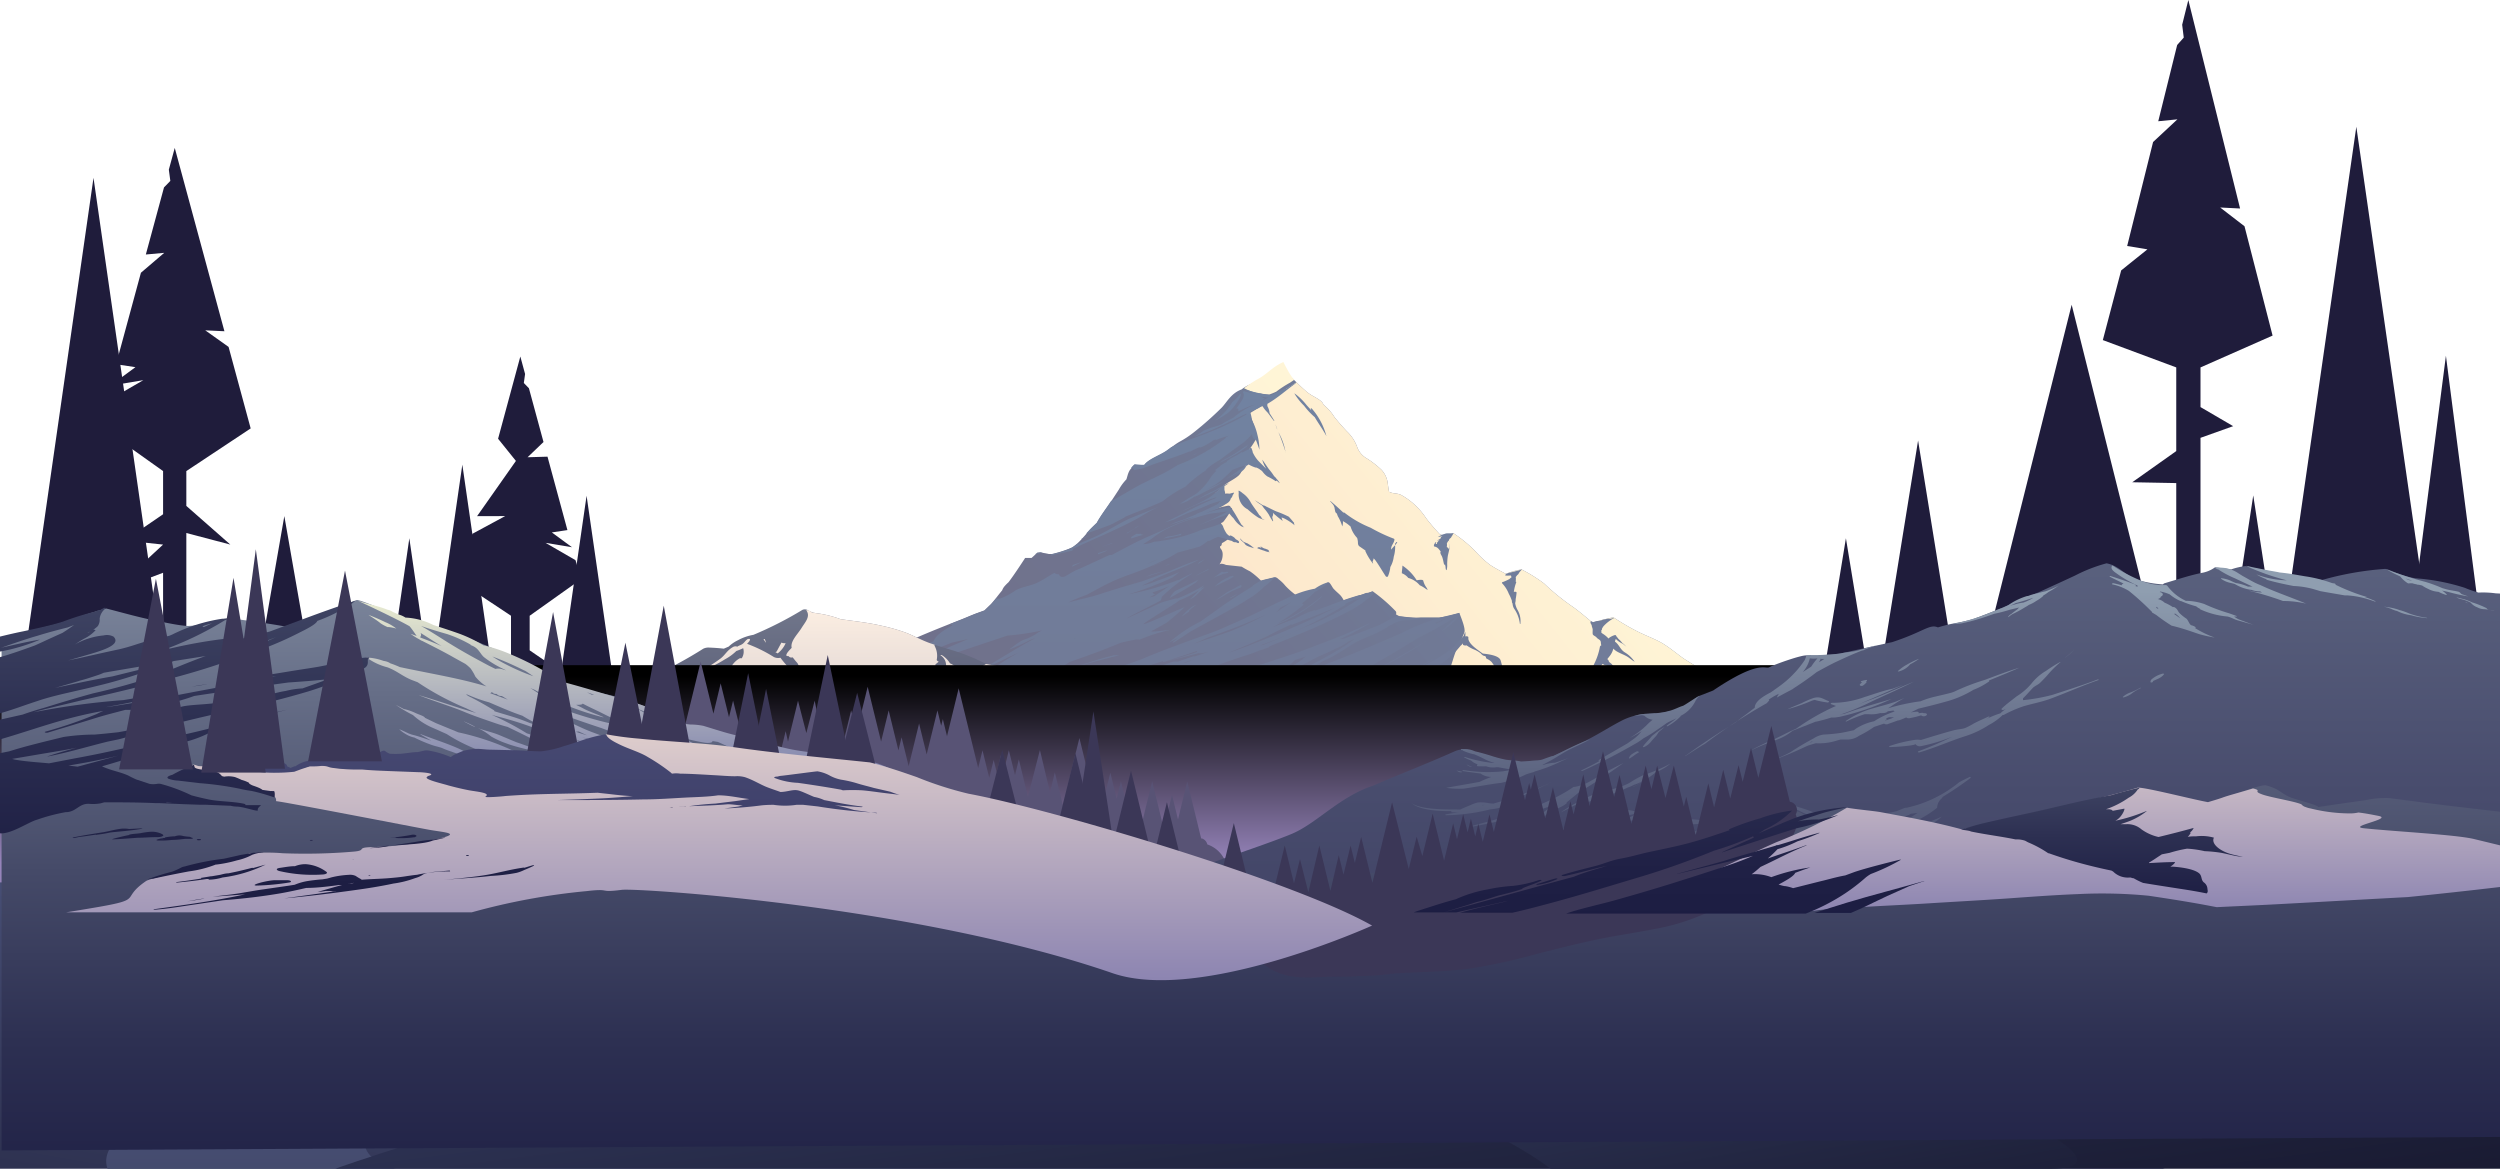 <svg xmlns="http://www.w3.org/2000/svg" xmlns:xlink="http://www.w3.org/1999/xlink" viewBox="0 0 300 140.25"><defs><style>.a{isolation:isolate;}.b{fill:#1f1c3b;}.c{fill:url(#a);}.d{fill:url(#b);}.e{fill:url(#c);}.f{fill:url(#d);}.g{fill:url(#e);}.h{fill:url(#f);}.i{fill:url(#g);}.j{fill:url(#h);}.k{fill:url(#i);}.l{fill:url(#j);}.m{fill:url(#k);}.n{fill:url(#l);}.o{fill:url(#m);}.p{fill:url(#n);}.q{fill:url(#o);}.r{fill:url(#p);}.s{fill:url(#q);}.t{fill:url(#r);}.u{fill:url(#s);}.v{fill:url(#t);}.w{fill:url(#u);}.x{fill:url(#v);}.y{fill:url(#w);}.z{fill:url(#x);}.aa{fill:url(#y);}.ab{fill:url(#z);}.ac{fill:url(#aa);}.ad{fill:url(#ab);}.ae{fill:url(#ac);}.af{fill:url(#ad);}.ag{fill:url(#ae);}.ah{fill:url(#af);}.ai{fill:url(#ag);}.aj{fill:url(#ah);}.ak{fill:url(#ai);}.al{fill:url(#aj);}.am{fill:url(#ak);}.an{fill:url(#al);}.ao{fill:url(#am);}.ap{fill:url(#an);}.aq{fill:url(#ao);}.ar{fill:url(#ap);}.as{fill:url(#aq);}.at{fill:url(#ar);}.au{fill:url(#as);}.av{fill:url(#at);}.aw{fill:url(#au);}.ax{fill:url(#av);}.ay{fill:url(#aw);}.az{fill:url(#ax);}.ba{fill:url(#ay);}.bb{fill:url(#az);}.bc{fill:url(#ba);}.bd{fill:url(#bb);}.be{fill:url(#bc);}.bf{fill:url(#bd);}.bg{fill:url(#be);}.bh{fill:url(#bf);}.bi{mix-blend-mode:screen;fill:url(#bg);}.bj{fill:#585375;}.bk{fill:url(#bh);}.bl{fill:url(#bi);}.bm{fill:url(#bj);}.bn{fill:url(#bk);}.bo{fill:url(#bl);}.bp{fill:url(#bm);}.bq{fill:url(#bn);}.br{fill:url(#bo);}.bs{fill:url(#bp);}.bt{fill:url(#bq);}.bu{fill:url(#br);}.bv{fill:url(#bs);}.bw{fill:url(#bt);}.bx{fill:url(#bu);}.by{fill:url(#bv);}.bz{fill:url(#bw);}.ca{fill:url(#bx);}.cb{fill:url(#by);}.cc{fill:url(#bz);}.cd{fill:url(#ca);}.ce{fill:url(#cb);}.cf{fill:url(#cc);}.cg{fill:url(#cd);}.ch{fill:url(#ce);}.ci{fill:url(#cf);}.cj{fill:url(#cg);}.ck{fill:url(#ch);}.cl{fill:url(#ci);}.cm{fill:url(#cj);}.cn{fill:url(#ck);}.co{fill:url(#cl);}.cp{fill:url(#cm);}.cq{fill:url(#cn);}.cr{fill:url(#co);}.cs{fill:url(#cp);}.ct{fill:url(#cq);}.cu{fill:url(#cr);}.cv{fill:url(#cs);}.cw{fill:url(#ct);}.cx{fill:url(#cu);}.cy{fill:url(#cv);}.cz{fill:url(#cw);}.da{fill:url(#cx);}.db{fill:url(#cy);}.dc{fill:url(#cz);}.dd{fill:url(#da);}.de{fill:url(#db);}.df{fill:url(#dc);}.dg{fill:#3b3757;}.dh{fill:url(#dd);}.di{fill:url(#de);}.dj{fill:url(#df);}.dk{fill:url(#dg);}.dl{fill:url(#dh);}.dm{fill:url(#di);}.dn{fill:url(#dj);}.do{fill:url(#dk);}.dp{fill:url(#dl);}.dq{fill:url(#dm);}.dr{fill:url(#dn);}.ds{fill:url(#do);}.dt{fill:url(#dp);}.du{fill:url(#dq);}.dv{fill:url(#dr);}.dw{fill:url(#ds);}.dx{fill:url(#dt);}.dy{fill:url(#du);}.dz{fill:url(#dv);}.ea{fill:url(#dw);}.eb{fill:url(#dx);}.ec{fill:url(#dy);}.ed{fill:url(#dz);}.ee{fill:url(#ea);}.ef{fill:url(#eb);}.eg{fill:url(#ec);}.eh{fill:url(#ed);}.ei{fill:url(#ee);}.ej{fill:url(#ef);}.ek{fill:url(#eg);}.el{fill:url(#eh);}.em{fill:url(#ei);}.en{fill:url(#ej);}.eo{fill:url(#ek);}</style><linearGradient id="a" x1="111.71" y1="218.78" x2="130.48" y2="111.34" gradientUnits="userSpaceOnUse"><stop offset="0" stop-color="#070517"/><stop offset="0.29" stop-color="#1a1b34"/><stop offset="0.91" stop-color="#4c547c"/><stop offset="1" stop-color="#535d87"/></linearGradient><linearGradient id="b" x1="58.79" y1="231.88" x2="58.79" y2="102.76" gradientUnits="userSpaceOnUse"><stop offset="0" stop-color="#070517"/><stop offset="0.26" stop-color="#1b1c34"/><stop offset="0.82" stop-color="#4e567c"/><stop offset="1" stop-color="#5f6994"/></linearGradient><linearGradient id="c" x1="183.65" y1="217.87" x2="165.3" y2="73.18" gradientUnits="userSpaceOnUse"><stop offset="0" stop-color="#070514"/><stop offset="0.16" stop-color="#0a0919"/><stop offset="0.35" stop-color="#141429"/><stop offset="0.57" stop-color="#232743"/><stop offset="0.81" stop-color="#394066"/><stop offset="1" stop-color="#4e5a8a"/></linearGradient><linearGradient id="d" x1="65.74" y1="187.16" x2="81.32" y2="98.01" gradientTransform="matrix(-1, 0, 0, 1, 240.48, 0)" gradientUnits="userSpaceOnUse"><stop offset="0" stop-color="#070514"/><stop offset="0.69" stop-color="#31385a"/><stop offset="1" stop-color="#45507a"/></linearGradient><linearGradient id="e" x1="124.79" y1="110.19" x2="198.13" y2="47.23" gradientUnits="userSpaceOnUse"><stop offset="0" stop-color="#70708a"/><stop offset="0.4" stop-color="#70748f"/><stop offset="0.9" stop-color="#71819f"/><stop offset="1" stop-color="#7184a3"/></linearGradient><linearGradient id="f" x1="94.9" y1="91.67" x2="155.69" y2="43.32" gradientUnits="userSpaceOnUse"><stop offset="0" stop-color="#fad8c0"/><stop offset="0.52" stop-color="#fdeace"/><stop offset="1" stop-color="#fff6d7"/></linearGradient><linearGradient id="g" x1="133.69" y1="106.42" x2="194.42" y2="58.11" xlink:href="#f"/><linearGradient id="h" x1="129.21" y1="153.56" x2="129.21" y2="42.38" xlink:href="#e"/><linearGradient id="i" x1="136.47" y1="153.55" x2="136.47" y2="42.38" xlink:href="#e"/><linearGradient id="j" x1="124.67" y1="153.55" x2="124.67" y2="42.38" xlink:href="#e"/><linearGradient id="k" x1="132.34" y1="153.55" x2="132.34" y2="42.38" xlink:href="#e"/><linearGradient id="l" x1="132.59" y1="153.55" x2="132.59" y2="42.38" xlink:href="#e"/><linearGradient id="m" x1="130.34" y1="153.55" x2="130.34" y2="42.38" xlink:href="#e"/><linearGradient id="n" x1="132.63" y1="153.56" x2="132.63" y2="42.38" xlink:href="#e"/><linearGradient id="o" x1="147.31" y1="153.56" x2="147.31" y2="42.38" xlink:href="#e"/><linearGradient id="p" x1="142.96" y1="153.56" x2="142.96" y2="42.38" xlink:href="#e"/><linearGradient id="q" x1="148.06" y1="153.56" x2="148.06" y2="42.38" xlink:href="#e"/><linearGradient id="r" x1="140.84" y1="153.55" x2="140.84" y2="42.38" xlink:href="#e"/><linearGradient id="s" x1="138.59" y1="153.55" x2="138.59" y2="42.38" xlink:href="#e"/><linearGradient id="t" x1="142.69" y1="153.56" x2="142.69" y2="42.38" xlink:href="#e"/><linearGradient id="u" x1="146.42" y1="153.57" x2="146.42" y2="42.38" xlink:href="#e"/><linearGradient id="v" x1="144.28" y1="153.56" x2="144.28" y2="42.38" xlink:href="#e"/><linearGradient id="w" x1="131.6" y1="153.55" x2="131.6" y2="42.38" xlink:href="#e"/><linearGradient id="x" x1="147.43" y1="153.56" x2="147.43" y2="42.38" xlink:href="#e"/><linearGradient id="y" x1="148.03" y1="153.56" x2="148.03" y2="42.38" xlink:href="#e"/><linearGradient id="z" x1="146.89" y1="153.56" x2="146.89" y2="42.38" xlink:href="#e"/><linearGradient id="aa" x1="142.12" y1="153.56" x2="142.12" y2="42.38" xlink:href="#e"/><linearGradient id="ab" x1="144.13" y1="153.55" x2="144.13" y2="42.38" xlink:href="#e"/><linearGradient id="ac" x1="138.89" y1="153.57" x2="138.89" y2="42.38" xlink:href="#e"/><linearGradient id="ad" x1="140.03" y1="153.58" x2="140.03" y2="42.37" xlink:href="#e"/><linearGradient id="ae" x1="143.66" y1="153.56" x2="143.66" y2="42.38" xlink:href="#e"/><linearGradient id="af" x1="136" y1="153.55" x2="136" y2="42.38" xlink:href="#e"/><linearGradient id="ag" x1="146.74" y1="153.56" x2="146.74" y2="42.38" xlink:href="#e"/><linearGradient id="ah" x1="139.87" y1="153.56" x2="139.87" y2="42.38" xlink:href="#e"/><linearGradient id="ai" x1="125.07" y1="153.56" x2="125.07" y2="42.38" xlink:href="#e"/><linearGradient id="aj" x1="172.49" y1="153.56" x2="172.49" y2="42.38" xlink:href="#e"/><linearGradient id="ak" x1="168.49" y1="153.56" x2="168.49" y2="42.38" xlink:href="#e"/><linearGradient id="al" x1="155.15" y1="153.56" x2="155.15" y2="42.38" xlink:href="#e"/><linearGradient id="am" x1="147.4" y1="153.56" x2="147.4" y2="42.38" xlink:href="#e"/><linearGradient id="an" x1="150.19" y1="153.56" x2="150.19" y2="42.38" xlink:href="#e"/><linearGradient id="ao" x1="149.64" y1="153.56" x2="149.64" y2="42.38" xlink:href="#e"/><linearGradient id="ap" x1="151.6" y1="153.56" x2="151.6" y2="42.38" xlink:href="#e"/><linearGradient id="aq" x1="157.27" y1="153.56" x2="157.27" y2="42.38" xlink:href="#e"/><linearGradient id="ar" x1="153.17" y1="153.57" x2="153.17" y2="42.38" xlink:href="#e"/><linearGradient id="as" x1="153.82" y1="153.56" x2="153.82" y2="42.38" xlink:href="#e"/><linearGradient id="at" x1="152.97" y1="160.1" x2="152.97" y2="45.33" xlink:href="#e"/><linearGradient id="au" x1="163.61" y1="160.1" x2="163.61" y2="45.33" xlink:href="#e"/><linearGradient id="av" x1="169.69" y1="160.1" x2="169.69" y2="45.33" xlink:href="#e"/><linearGradient id="aw" x1="173.28" y1="160.1" x2="173.28" y2="45.33" xlink:href="#e"/><linearGradient id="ax" x1="181.44" y1="160.1" x2="181.44" y2="45.33" xlink:href="#e"/><linearGradient id="ay" x1="192.66" y1="160.1" x2="192.66" y2="45.33" xlink:href="#e"/><linearGradient id="az" x1="120.27" y1="115.52" x2="120.27" y2="56.92" gradientUnits="userSpaceOnUse"><stop offset="0" stop-color="#3e3f61"/><stop offset="0.18" stop-color="#434465"/><stop offset="0.41" stop-color="#515471"/><stop offset="0.66" stop-color="#696e84"/><stop offset="0.92" stop-color="#89919f"/><stop offset="1" stop-color="#949da8"/></linearGradient><linearGradient id="ba" x1="91.76" y1="125.95" x2="91.76" y2="71.89" gradientUnits="userSpaceOnUse"><stop offset="0" stop-color="#7778a3"/><stop offset="1" stop-color="#fff1e3"/></linearGradient><linearGradient id="bb" x1="93.66" y1="125.94" x2="93.66" y2="71.89" xlink:href="#ba"/><linearGradient id="bc" x1="106.35" y1="125.94" x2="106.35" y2="71.89" xlink:href="#ba"/><linearGradient id="bd" x1="128.09" y1="125.94" x2="128.09" y2="71.89" xlink:href="#ba"/><linearGradient id="be" x1="140.92" y1="125.94" x2="140.92" y2="71.89" xlink:href="#ba"/><linearGradient id="bf" x1="144.68" y1="125.94" x2="144.68" y2="71.89" xlink:href="#ba"/><linearGradient id="bg" x1="150" y1="103.53" x2="150" y2="81.12" gradientUnits="userSpaceOnUse"><stop offset="0" stop-color="#9684ba"/><stop offset="1"/></linearGradient><linearGradient id="bh" x1="219.76" y1="149.95" x2="219.76" y2="5.78" gradientUnits="userSpaceOnUse"><stop offset="0" stop-color="#36375c"/><stop offset="0.17" stop-color="#3b3c60"/><stop offset="0.38" stop-color="#484c6d"/><stop offset="0.62" stop-color="#5e6682"/><stop offset="0.87" stop-color="#7d899f"/><stop offset="1" stop-color="#8f9eb0"/></linearGradient><linearGradient id="bi" x1="213.73" y1="127.33" x2="213.73" y2="70.93" xlink:href="#bh"/><linearGradient id="bj" x1="182.12" y1="127.33" x2="182.12" y2="70.93" xlink:href="#bh"/><linearGradient id="bk" x1="196.87" y1="127.33" x2="196.87" y2="70.93" xlink:href="#bh"/><linearGradient id="bl" x1="198.43" y1="127.33" x2="198.43" y2="70.93" xlink:href="#bh"/><linearGradient id="bm" x1="196.06" y1="127.33" x2="196.06" y2="70.93" xlink:href="#bh"/><linearGradient id="bn" x1="185.68" y1="127.33" x2="185.68" y2="70.93" xlink:href="#bh"/><linearGradient id="bo" x1="176.47" y1="127.33" x2="176.47" y2="70.93" xlink:href="#bh"/><linearGradient id="bp" x1="212.41" y1="127.3" x2="212.41" y2="70.96" xlink:href="#bh"/><linearGradient id="bq" x1="209.51" y1="127.33" x2="209.51" y2="70.93" xlink:href="#bh"/><linearGradient id="br" x1="207.13" y1="127.33" x2="207.13" y2="70.93" xlink:href="#bh"/><linearGradient id="bs" x1="225.27" y1="127.33" x2="225.27" y2="70.93" xlink:href="#bh"/><linearGradient id="bt" x1="239.27" y1="127.33" x2="239.27" y2="70.93" xlink:href="#bh"/><linearGradient id="bu" x1="248.33" y1="127.33" x2="248.33" y2="70.93" xlink:href="#bh"/><linearGradient id="bv" x1="217.02" y1="127.33" x2="217.02" y2="70.93" xlink:href="#bh"/><linearGradient id="bw" x1="227.27" y1="127.33" x2="227.27" y2="70.93" xlink:href="#bh"/><linearGradient id="bx" x1="223.61" y1="127.33" x2="223.61" y2="70.94" xlink:href="#bh"/><linearGradient id="by" x1="228.96" y1="127.33" x2="228.96" y2="70.94" xlink:href="#bh"/><linearGradient id="bz" x1="255.82" y1="127.33" x2="255.82" y2="70.93" xlink:href="#bh"/><linearGradient id="ca" x1="258.87" y1="127.33" x2="258.87" y2="70.93" xlink:href="#bh"/><linearGradient id="cb" x1="261.76" y1="127.33" x2="261.76" y2="70.93" xlink:href="#bh"/><linearGradient id="cc" x1="271.16" y1="127.33" x2="271.16" y2="70.93" xlink:href="#bh"/><linearGradient id="cd" x1="277.24" y1="127.33" x2="277.24" y2="70.93" xlink:href="#bh"/><linearGradient id="ce" x1="175.13" y1="127.33" x2="175.13" y2="70.93" xlink:href="#bh"/><linearGradient id="cf" x1="176.28" y1="127.33" x2="176.28" y2="70.93" xlink:href="#bh"/><linearGradient id="cg" x1="291.27" y1="127.33" x2="291.27" y2="70.93" xlink:href="#bh"/><linearGradient id="ch" x1="293.9" y1="127.35" x2="293.9" y2="70.93" xlink:href="#bh"/><linearGradient id="ci" x1="295.39" y1="127.33" x2="295.39" y2="70.93" xlink:href="#bh"/><linearGradient id="cj" x1="296.02" y1="127.33" x2="296.02" y2="70.93" xlink:href="#bh"/><linearGradient id="ck" x1="296.96" y1="127.33" x2="296.96" y2="70.93" xlink:href="#bh"/><linearGradient id="cl" x1="297.04" y1="127.25" x2="297.04" y2="70.94" xlink:href="#bh"/><linearGradient id="cm" x1="288.55" y1="127.33" x2="288.55" y2="70.93" xlink:href="#bh"/><linearGradient id="cn" x1="239.54" y1="127.33" x2="239.54" y2="70.93" xlink:href="#bh"/><linearGradient id="co" x1="240.69" y1="127.33" x2="240.69" y2="70.93" xlink:href="#bh"/><linearGradient id="cp" x1="193.9" y1="127.33" x2="193.9" y2="70.93" xlink:href="#bh"/><linearGradient id="cq" x1="219.68" y1="127.33" x2="219.68" y2="70.93" xlink:href="#bh"/><linearGradient id="cr" x1="184.11" y1="127.33" x2="184.11" y2="70.94" xlink:href="#bh"/><linearGradient id="cs" x1="177.73" y1="127.33" x2="177.73" y2="70.94" xlink:href="#bh"/><linearGradient id="ct" x1="197.57" y1="127.33" x2="197.57" y2="70.93" xlink:href="#bh"/><linearGradient id="cu" x1="185.62" y1="127.32" x2="185.62" y2="70.94" xlink:href="#bh"/><linearGradient id="cv" x1="192.42" y1="127.33" x2="192.42" y2="70.94" xlink:href="#bh"/><linearGradient id="cw" x1="150" y1="158.16" x2="150" y2="51.04" gradientUnits="userSpaceOnUse"><stop offset="0" stop-color="#1a1b40"/><stop offset="0.14" stop-color="#1f2045"/><stop offset="0.31" stop-color="#2d3052"/><stop offset="0.5" stop-color="#454a68"/><stop offset="0.7" stop-color="#666e87"/><stop offset="0.92" stop-color="#8f9bae"/><stop offset="1" stop-color="#a1afbf"/></linearGradient><linearGradient id="cx" x1="75.57" y1="108.87" x2="75.57" y2="68.25" gradientUnits="userSpaceOnUse"><stop offset="0" stop-color="#2e3192"/><stop offset="1" stop-color="#fcffd7"/></linearGradient><linearGradient id="cy" x1="55.3" y1="108.87" x2="55.3" y2="68.25" xlink:href="#cx"/><linearGradient id="cz" x1="56.32" y1="108.87" x2="56.32" y2="68.25" xlink:href="#cx"/><linearGradient id="da" x1="61.56" y1="108.87" x2="61.56" y2="68.25" xlink:href="#cx"/><linearGradient id="db" x1="52.38" y1="108.87" x2="52.38" y2="68.25" xlink:href="#cx"/><linearGradient id="dc" x1="45.91" y1="108.87" x2="45.91" y2="68.25" xlink:href="#cx"/><linearGradient id="dd" x1="86.26" y1="151.67" x2="86.26" y2="76.26" gradientUnits="userSpaceOnUse"><stop offset="0" stop-color="#2e3192"/><stop offset="1" stop-color="#ffead7"/></linearGradient><linearGradient id="de" x1="245.94" y1="134.25" x2="245.94" y2="79.51" xlink:href="#dd"/><linearGradient id="df" x1="23.91" y1="114.86" x2="23.91" y2="27.82" gradientUnits="userSpaceOnUse"><stop offset="0" stop-color="#1a1b40"/><stop offset="0.15" stop-color="#1f2045"/><stop offset="0.33" stop-color="#2d3052"/><stop offset="0.54" stop-color="#444a68"/><stop offset="0.76" stop-color="#646e87"/><stop offset="0.99" stop-color="#8d9bae"/><stop offset="1" stop-color="#8f9eb0"/></linearGradient><linearGradient id="dg" x1="26.53" y1="114.87" x2="26.53" y2="27.82" xlink:href="#df"/><linearGradient id="dh" x1="68.11" y1="114.87" x2="68.11" y2="27.82" gradientUnits="userSpaceOnUse"><stop offset="0" stop-color="#393a66"/><stop offset="0.17" stop-color="#3e3f6a"/><stop offset="0.39" stop-color="#4b4f76"/><stop offset="0.63" stop-color="#616989"/><stop offset="0.89" stop-color="#808ca3"/><stop offset="1" stop-color="#8f9eb0"/></linearGradient><linearGradient id="di" x1="100.41" y1="114.87" x2="100.41" y2="27.82" xlink:href="#dh"/><linearGradient id="dj" x1="77.55" y1="114.9" x2="77.55" y2="27.56" xlink:href="#df"/><linearGradient id="dk" x1="36.22" y1="114.87" x2="36.22" y2="27.82" xlink:href="#df"/><linearGradient id="dl" x1="32.73" y1="114.87" x2="32.73" y2="27.83" xlink:href="#df"/><linearGradient id="dm" x1="22.19" y1="114.87" x2="22.19" y2="27.82" xlink:href="#df"/><linearGradient id="dn" x1="16.53" y1="114.87" x2="16.53" y2="27.82" xlink:href="#df"/><linearGradient id="do" x1="185.62" y1="114.87" x2="185.62" y2="27.82" xlink:href="#df"/><linearGradient id="dp" x1="252.27" y1="112.56" x2="252.27" y2="75.17" xlink:href="#df"/><linearGradient id="dq" x1="195.56" y1="114.4" x2="195.56" y2="47.04" xlink:href="#df"/><linearGradient id="dr" x1="224.34" y1="114.4" x2="224.34" y2="47.04" xlink:href="#df"/><linearGradient id="ds" x1="207.98" y1="114.4" x2="207.98" y2="47.04" xlink:href="#df"/><linearGradient id="dt" x1="44.32" y1="114.87" x2="44.32" y2="27.76" xlink:href="#df"/><linearGradient id="du" x1="36.25" y1="114.87" x2="36.25" y2="27.82" xlink:href="#df"/><linearGradient id="dv" x1="52" y1="114.87" x2="52" y2="27.77" xlink:href="#df"/><linearGradient id="dw" x1="45.5" y1="114.87" x2="45.5" y2="27.81" xlink:href="#df"/><linearGradient id="dx" x1="50.22" y1="114.87" x2="50.22" y2="27.82" xlink:href="#df"/><linearGradient id="dy" x1="42.25" y1="114.87" x2="42.25" y2="27.81" xlink:href="#df"/><linearGradient id="dz" x1="26.43" y1="114.87" x2="26.43" y2="27.82" xlink:href="#df"/><linearGradient id="ea" x1="58.66" y1="114.87" x2="58.66" y2="27.82" xlink:href="#df"/><linearGradient id="eb" x1="24.66" y1="114.87" x2="24.66" y2="27.82" xlink:href="#df"/><linearGradient id="ec" x1="20.93" y1="114.87" x2="20.93" y2="27.82" xlink:href="#df"/><linearGradient id="ed" x1="23.85" y1="114.86" x2="23.85" y2="27.83" xlink:href="#df"/><linearGradient id="ee" x1="12.9" y1="114.87" x2="12.9" y2="27.82" xlink:href="#df"/><linearGradient id="ef" x1="37.35" y1="114.87" x2="37.35" y2="27.81" xlink:href="#df"/><linearGradient id="eg" x1="48.34" y1="114.87" x2="48.34" y2="27.82" xlink:href="#df"/><linearGradient id="eh" x1="56.11" y1="114.87" x2="56.11" y2="27.82" xlink:href="#df"/><linearGradient id="ei" x1="80.26" y1="114.87" x2="80.26" y2="27.81" xlink:href="#df"/><linearGradient id="ej" x1="81.88" y1="114.86" x2="81.88" y2="27.84" xlink:href="#df"/><linearGradient id="ek" x1="23.49" y1="114.87" x2="23.49" y2="27.83" xlink:href="#df"/></defs><title>Asset 1</title><g class="a"><polygon class="b" points="11.22 21.34 0.69 94.65 11.22 94.65 21.75 94.65 11.22 21.34"/><polygon class="b" points="34.12 61.93 27.5 99.85 34.12 99.85 40.75 99.85 34.12 61.93"/><polygon class="b" points="282.76 15.21 272.01 89.83 282.76 89.83 293.51 89.83 282.76 15.21"/><polygon class="b" points="293.51 42.69 288.01 85.4 293.51 85.4 299.02 85.4 293.51 42.69"/><polygon class="b" points="270.39 59.45 264.59 97.37 270.39 97.37 276.2 97.37 270.39 59.45"/><polygon class="b" points="44.55 78.07 40.21 100.61 44.55 100.61 48.88 100.61 44.55 78.07"/><polygon class="b" points="55.48 55.76 48.71 102.56 55.48 102.56 62.25 102.56 55.48 55.76"/><polygon class="b" points="70.39 59.49 63.62 106.29 70.39 106.29 77.16 106.29 70.39 59.49"/><polygon class="b" points="221.51 64.59 215.58 100.79 221.51 100.79 227.45 100.79 221.51 64.59"/><polygon class="b" points="230.17 52.86 221.38 107.27 230.17 107.27 238.96 107.27 230.17 52.86"/><polygon class="b" points="248.6 36.57 232.67 100.14 248.6 100.14 264.53 100.14 248.6 36.57"/><polygon class="b" points="114.51 84.77 107.95 113.86 114.51 113.86 121.06 113.86 114.51 84.77"/><polygon class="b" points="109.08 94.12 104.57 114.15 109.08 114.15 113.59 114.15 109.08 94.12"/><polygon class="b" points="125.14 98.58 120.1 124.19 125.14 124.19 130.18 124.19 125.14 98.58"/><polygon class="b" points="161.09 87.65 156.68 113.26 161.09 113.26 165.51 113.26 161.09 87.65"/><polygon class="b" points="166.44 94.27 163.27 112.61 166.44 112.61 169.6 112.61 166.44 94.27"/><polygon class="b" points="200.83 87.08 197.66 105.43 200.83 105.43 203.99 105.43 200.83 87.08"/><polygon class="b" points="203.99 88.79 200.83 107.13 203.99 107.13 207.16 107.13 203.99 88.79"/><polygon class="b" points="191.52 93.4 188.35 111.74 191.52 111.74 194.68 111.74 191.52 93.4"/><polygon class="b" points="49.12 64.59 42.35 111.39 49.12 111.39 55.89 111.39 49.12 64.59"/><polygon class="b" points="30.08 51.41 27.43 41.63 24.63 39.64 26.93 39.75 20.97 17.75 20.26 20.36 20.44 21.71 19.68 22.49 17.5 30.54 19.71 30.34 16.91 32.73 13.93 43.71 16.25 44.06 13.24 46.28 17.2 45.62 12.71 48.22 11.88 51.06 19.57 56.53 19.57 61.71 14.97 64.86 19.57 65.35 13.39 71.07 19.57 68.73 19.57 103.68 22.36 103.68 22.36 63.96 27.64 65.35 22.36 60.71 22.36 56.53 30.08 51.41"/><polygon class="b" points="272.71 40.27 269.34 27.15 266.42 24.9 268.81 25.02 262.6 0 261.86 2.97 262.05 4.51 261.26 5.4 258.99 14.55 261.29 14.32 258.37 17.04 255.26 29.52 257.69 29.92 254.54 32.45 252.34 40.81 261.15 44.09 261.15 54.13 255.87 57.87 261.15 57.97 261.15 97.7 264.06 97.7 264.06 52.54 267.98 51.14 264.06 48.85 264.06 44.09 272.71 40.27"/><polygon class="b" points="55.13 69.78 56.68 64.06 60.62 61.93 57.25 61.94 61.91 55.31 59.77 52.65 62.44 42.78 63.01 44.88 62.86 45.96 63.47 46.59 65.22 53.04 63.31 54.87 65.7 54.8 68.09 63.61 66.22 63.89 68.64 65.67 65.46 65.14 69.06 67.22 69.73 69.5 63.56 73.89 63.56 78.04 67.25 80.57 63.56 80.96 68.52 85.55 63.56 83.67 63.56 111.7 61.32 111.7 61.32 73.89 55.13 69.78"/><polygon class="b" points="72.94 99.91 74.21 97.09 77.44 96.04 74.68 96.04 78.49 92.77 76.74 91.46 78.93 86.59 79.4 87.63 79.28 88.16 79.78 88.47 81.21 91.66 79.65 92.56 81.6 92.52 83.56 96.86 82.03 97 84.01 97.88 81.41 97.62 84.36 98.65 84.91 99.77 79.85 101.93 79.85 103.98 82.87 105.23 79.85 105.42 83.91 107.68 79.85 106.76 79.85 120.58 78.01 120.58 78.01 101.93 72.94 99.91"/><polygon class="b" points="210.34 95.63 211.45 92.81 214.28 91.76 211.86 91.76 215.21 88.5 213.67 87.19 215.59 82.32 216 83.35 215.89 83.88 216.33 84.19 217.59 87.38 216.22 88.28 217.93 88.24 219.65 92.59 218.31 92.73 220.04 93.61 217.76 93.34 220.35 94.37 220.83 95.49 216.4 97.66 216.4 99.7 219.05 100.95 216.4 101.15 219.96 103.41 216.4 102.48 216.4 116.3 214.79 116.3 214.79 97.66 210.34 95.63"/><path class="c" d="M48.34,95.41C20.21,89.06,0,89.18,0,89.18v51.07H259.78s-78.35-27.64-163.86-32.44C95.93,107.81,72.58,100.88,48.34,95.41Z"/><path class="d" d="M101.77,108.18s-2.71-.33-5.84-.36c0,0,7.84,3.26-27.82,11.29-27.26,6.14-57.84,13.65-55.21,21.15H47.52C34.19,136.44,58,123.1,94.64,115.56,111.2,112.15,102.86,110.48,101.77,108.18Z"/><path class="e" d="M221.52,95.41C249.78,89.71,300,81.9,300,81.9v58.35H40.22S92.74,121.36,221.52,95.41Z"/><path class="f" d="M81.48,127.86s18.87-5.69,36.34-9.43c0,0,35.54-8.43,81.94,1.59,27.31,5.9,60.1,20.23,46.18,20.23H186.06c-4.62-3.69-20.56-11.8-42.38-15.92C127.07,121.2,102.86,122.94,81.48,127.86Z"/><path class="g" d="M213.5,85a7.39,7.39,0,0,1-2.53-1.1c-.94-.57-1.9-1.12-2.94-1.63A43.6,43.6,0,0,1,202,79c-.81-.58-1.52-1.19-2.4-1.74s-2.17-1-3.19-1.53a27.63,27.63,0,0,1-2.8-1.65,19.81,19.81,0,0,0-2.5.64c-.73-.61-1.44-1.22-2.24-1.81a27.63,27.63,0,0,1-3.59-2.9,18.8,18.8,0,0,0-2.7-1.68,8.8,8.8,0,0,0-1.88.53c-.66-.35-1.32-.69-1.9-1.08a12,12,0,0,1-1.72-1.59A16.27,16.27,0,0,0,174.43,64l-1.18.26-.48-.15c-.58-.63-1.14-1.27-1.64-1.93a8.55,8.55,0,0,0-3-2.79c-.62-.27-.83-.09-1.45-.38-.05-.31-.1-.62-.14-.93a2.9,2.9,0,0,0-.75-1.69A11.17,11.17,0,0,0,164,55a2.54,2.54,0,0,1-1.14-1.36,4.84,4.84,0,0,0-1.25-1.89c-.52-.55-1-1.11-1.46-1.67a5.94,5.94,0,0,0-1.35-1.53c-.11-.53-1.18-.93-1.74-1.34-.92-.67-2.5-2.45-2.7-2.39-1.22.39-2.5.7-3.71,1.09a4.52,4.52,0,0,0-1.66.82c-1.24.45-1.75,1.51-2.38,2.18a39.7,39.7,0,0,1-3.29,2.92A11.33,11.33,0,0,1,141.56,53c-.62.35-1.07.77-1.62,1.15-.86.58-2.17,1-2.66,1.7h-.16c-.33,0-1-.08-1-.07s-.48.5-.6.73a2.87,2.87,0,0,0-.22.57l-.13.44a5.92,5.92,0,0,0-.91,1.23l-1,1.53c-.54.81-1.17,1.63-1.62,2.46-.33.32-.68.64-1,1s-.72.84-1.13,1.25a5.24,5.24,0,0,1-.85.69l-.43.19a14.87,14.87,0,0,1-2,.61h-.37a6.79,6.79,0,0,0-1.35-.19s0,0,0,0-.48.45-.72.66l-.17,0-.6,0s-1.29,2-2,2.92a5.14,5.14,0,0,0-.5.51,1.61,1.61,0,0,0-.26.46l-.14.17c-.4.49-.77,1-1.2,1.47l-.8.77-.77.28c-.65.23-1.26.51-1.89.76-2.88,1.13-5.7,2.24-8.32,3.55a83.91,83.91,0,0,0-7.49,3.88c-.13.09-1.21.74-1.56,1s-14.89,2.75-1.19,11c1,.59,9.31,7.3,11.64,8.07s27.79,4,30.38,4.52c2.76.56,13.72-4.33,16.62-4.74s5.51-1.17,8.18-1.8L171.53,98l19.13-4.5c6.06-1.43,12.16-2.83,17.85-4.66a3.22,3.22,0,0,0,1.63-1A14.16,14.16,0,0,0,212.2,87q.93-.3,1.82-.65C215,86,214.51,85.18,213.5,85Z"/><path class="h" d="M154,43.44c-1.46.68-1.95,1.5-3.23,2.14a16.11,16.11,0,0,0-1.49,1,6.94,6.94,0,0,0,1.69.63l.11,0a.33.33,0,0,1,.18,0,5.6,5.6,0,0,0,1.09.12q.42-.15.8-.33a12.92,12.92,0,0,1,1.64-1.07l.53-.36C154.81,45.13,154,43.4,154,43.44Z"/><path class="i" d="M213.5,85a7.39,7.39,0,0,1-2.53-1.1c-.94-.57-1.9-1.12-2.94-1.63A43.6,43.6,0,0,1,202,79c-.81-.58-1.52-1.19-2.4-1.74s-2.17-1-3.19-1.53a27.63,27.63,0,0,1-2.8-1.65,19.81,19.81,0,0,0-2.5.64c-.73-.61-1.44-1.22-2.24-1.81a27.63,27.63,0,0,1-3.59-2.9,18.8,18.8,0,0,0-2.7-1.68,8.8,8.8,0,0,0-1.88.53c-.66-.35-1.32-.69-1.9-1.08a12,12,0,0,1-1.72-1.59A16.27,16.27,0,0,0,174.43,64l-1.18.26-.48-.15c-.58-.63-1.14-1.27-1.64-1.93a8.55,8.55,0,0,0-3-2.79c-.62-.27-.83-.09-1.45-.38-.05-.31-.1-.62-.14-.93a2.9,2.9,0,0,0-.75-1.69A11.17,11.17,0,0,0,164,55a2.54,2.54,0,0,1-1.14-1.36,4.84,4.84,0,0,0-1.25-1.89c-.52-.55-1-1.11-1.46-1.67a5.94,5.94,0,0,0-1.35-1.53c-.11-.53-1.18-.93-1.74-1.34a16.21,16.21,0,0,1-1.48-1.34c-.44.3-.89.59-1.38.87l-.53.42c-.19.16-.39.31-.6.46,0,0,0,.07,0,.1l-.49.28c-.48.32-1,.62-1.51.93a.16.16,0,0,1-.07.06l-.15.07-.86.52-.06,0a.05.05,0,0,1,0,0c0,.41.38.78.45,1.19a6.14,6.14,0,0,1,.21,1.33,1.68,1.68,0,0,1-.1.48c.13,0,.28,0,.23.12a10.21,10.21,0,0,1-.81,1.24v0c.3.45.57,1.31-.1,1.7l-.08,0-.17.12a3.11,3.11,0,0,1-.52.64,1.47,1.47,0,0,1-.52.76c-.37.31-.92.58-1.32.86l-.28.19a4.72,4.72,0,0,1-1.07.95l.44-.14c.37-.11.71.07.71.24.29-.1.77,0,.74.2-.12.91-2.33,1.58-3.55,2.06l-.18.07a.06.06,0,0,1,0,0,26,26,0,0,1,3.36-.91c.24,0,.36.12.22.2.22.06.35.2.2.35l0,0c0,.08,0,.17-.11.25l-.14.08c-.16.26-.34.52-.53.78s-.23.33-.47.42V63a.1.1,0,0,1,0,.06,1.74,1.74,0,0,1,0,.48,1.88,1.88,0,0,1,0,.21c.05.18.11.35.18.53.27-.13.77,0,.64.24.05.06.06.12,0,.19a5.22,5.22,0,0,1-.73.47.92.92,0,0,1-.07.28.18.18,0,0,1-.15.08.94.94,0,0,1,0,.21,1.09,1.09,0,0,1,.31.82,2,2,0,0,1-.38,1.15.67.67,0,0,1,.21-.07h0a1.41,1.41,0,0,1,.56.14L149,68a10.38,10.38,0,0,0,1,.56,8.93,8.93,0,0,1,1.1.9l.25.24c.45-.15,1.29-.29,1.71-.44a.94.94,0,0,1,.36.24,4.52,4.52,0,0,1,.82.79,9.37,9.37,0,0,0,1.61,1.36l0,0a22.05,22.05,0,0,0,3.51-1.76c.19-.14.49.56.66.75.62.66.88.7,1.23,1.41,1.4-.46,3.48-1.09,3.48-1.09a19.89,19.89,0,0,1,2.68,2.31.36.36,0,0,1,.1.45l.4.22a9.85,9.85,0,0,0,2.54.15c.53,0,1.2,0,2.2,0a9.84,9.84,0,0,0,2.47-.55c.17.49.78,1.87.6,2.36a16.64,16.64,0,0,1-.78,1.72c-.55,1.09-.69,2.22-1.23,3.3a5.48,5.48,0,0,1-3.64,2.54,19.23,19.23,0,0,0-2.94,1c-.9.43-1.84.84-2.8,1.24a117.48,117.48,0,0,1-12.47,4.39c-4.68,1.36-9.6,2.53-14.49,3.66-2.6.6-5.3,1.29-8.08,1.75,1.17.47,2.31,1,3.44,1.47a53.09,53.09,0,0,0,6.41,2.35c2.43.71,5,1.32,7.6,1.84a26.21,26.21,0,0,0,8.74.47c2.82-.4,5.51-1.17,8.18-1.8L171.53,98l19.13-4.5c6.06-1.43,12.16-2.83,17.85-4.66a3.22,3.22,0,0,0,1.63-1A14.16,14.16,0,0,0,212.2,87q.93-.3,1.82-.65C215,86,214.51,85.18,213.5,85Z"/><path class="j" d="M128.67,67.91a.18.18,0,0,1-.05.11l0,0,0,0,1.19-.58-.16.05-.85.29Z"/><path class="k" d="M137.22,64.18a.6.6,0,0,1-.37-.14.84.84,0,0,1-.45,0l-.66.4a1,1,0,0,1,0,.15l.11,0A12.88,12.88,0,0,1,137.22,64.18Z"/><path class="l" d="M124.82,66.26l-.55.21-.06.06.94-.22Z"/><path class="m" d="M132.44,66.26l.43-.2-.11,0-1,.31a.13.13,0,0,1,0,.14Z"/><path class="n" d="M133.44,65.16a16.74,16.74,0,0,1-1.63.58l-.13,0,.11,0,.7-.21,1-.34A.2.2,0,0,1,133.44,65.16Z"/><path class="o" d="M129.8,64.62l0,.06,1.18-.49C130.55,64.32,130.17,64.47,129.8,64.62Z"/><path class="p" d="M128.74,66c0-.06,0-.13.11-.19,2.32-1.09,4.81-2.1,7-3.25,1-.5,1.8-1.09,2.82-1.57l.52-.24h0c-1.21.51-2.46,1-3.67,1.49-1.41.67-2.59,1.47-4,2.12-.77.34-1.57.66-2.37,1a5.23,5.23,0,0,1-.48.35l-.43.19a14.87,14.87,0,0,1-2,.61h-.12a.17.17,0,0,1,0,.15c.83-.2,1.68-.38,2.53-.57A.49.49,0,0,1,128.74,66Z"/><path class="q" d="M146.84,49.89a3.32,3.32,0,0,1,.46-.3,5.13,5.13,0,0,0,1-1.1c.19-.32.7-.87.57-1.25l-.1.07a3.32,3.32,0,0,1-.87.91,11.2,11.2,0,0,1-.72,1,7.25,7.25,0,0,1-1.37,1.24l.21-.08C146.28,50.22,146.58,50.06,146.84,49.89Z"/><path class="r" d="M133.49,62.87c.48-.27,1-.53,1.47-.78,0,0,0-.07.11-.1,1.45-.6,3-1.17,4.38-1.8l.46-.33a.16.16,0,0,1,.05-.06,16.8,16.8,0,0,1,2.29-1.4,16.09,16.09,0,0,1,2.52-2,.05.05,0,0,1,0-.09,8.41,8.41,0,0,1,1.59-1.11l.93-.69c.61-.46,1.24-.9,1.86-1.35a8.07,8.07,0,0,0,1.08-1.06,1.25,1.25,0,0,0,.26.59.15.15,0,0,0,.14,0,1.75,1.75,0,0,0,.07.2h0l0-.12c.15.4.3.79.43,1.19h0a7.58,7.58,0,0,0-.23-1.74,6.93,6.93,0,0,0-.3-1,3.53,3.53,0,0,0-.34-.7c-.05-.37-.14-.74-.23-1.11.48-.21.95-.43,1.4-.66l.08,0a3.31,3.31,0,0,0,.56.71c.3.35.51.71.81,1.06,0,0,.06,0,.05,0-.17-.32-.39-.63-.58-.94a2,2,0,0,0-.26-.83,1,1,0,0,1,0-.29c1.33-.77,2.25-1.65,3.44-2.49,0,0,0,0-.06,0-.4.21-.76.42-1.11.65a11.77,11.77,0,0,0-1.85.82l-.89-.14c-.35-.07-.7-.16-1-.23a6.19,6.19,0,0,1-.79-.22c-.06,0-.36,0-.37-.06s0,0,0,0a2.89,2.89,0,0,0,1.06.4h0c-.24,0-.48-.08-.73-.11a5.13,5.13,0,0,1-.54-.16.45.45,0,0,1-.11.15c.35.41-.14,1-.37,1.37a4.85,4.85,0,0,1-.42.57c.12,0,.26,0,.25.1a2.09,2.09,0,0,1,0,.23c.45-.17.81-.38,1.26-.56a7.78,7.78,0,0,1,1-.3l-.09,0A9.41,9.41,0,0,0,148,50.13c-.46.23-.9.47-1.3.72s-1,.35-1.5.52c-.25.11-.52.21-.76.3a10.05,10.05,0,0,1-1.12.73c.95-.35,1.89-.7,2.76-1.1s2-.93,3-1.45l.5-.2a0,0,0,0,0,0,0v0h0s0,.06,0,.09a32.85,32.85,0,0,1-3.24,1.62c-1.26.56-2.62,1.05-4,1.54-.63.23-1.21.5-1.8.76-.18.14-.37.28-.57.42-.86.58-2.17,1-2.66,1.7h-.16c-.33,0-1-.08-1-.07s-.25.21-.42.44c.23,0,.36.15.32.26a9.31,9.31,0,0,0,1.15-.23h0c1.78-.71,3.73-1.27,5.52-2l0,0,.12,0c.31-.16.63-.32,1-.48a.3.3,0,0,1,.22,0,7.19,7.19,0,0,0,1.53-.86.57.57,0,0,1,.44-.07,7.21,7.21,0,0,1,1.42-.47l-.37.19a.07.07,0,0,1,0,.08,21.72,21.72,0,0,1-5.74,3.23l-.88.54c-1,.57-2.08,1.06-3.14,1.58-1.4.68-2.59,1.5-4,2.21l-.1.15c-.54.81-1.17,1.63-1.62,2.46-.33.32-.68.64-1,1l-.29.31c1-.37,2-.7,3-1.1A.52.52,0,0,1,133.49,62.87ZM150.8,47.33l0,0-.26-.1Zm.61.33-.16-.06c.24,0,.51.06.76.09l.23,0-.9.44.44-.3Zm-.12.88.39-.22h0c-.21.12-.43.25-.66.36l-.34.17Zm-3.75,2-.11.07-.1,0Z"/><path class="s" d="M149.56,53.64l.22-.28a2.75,2.75,0,0,1-.49.32,20.39,20.39,0,0,1-2.63,1.62l-.35.26.19-.09c.54-.3,1.13-.58,1.65-.89A8.64,8.64,0,0,0,149.56,53.64Z"/><path class="t" d="M141.83,64l.27-.08-.06,0a6.52,6.52,0,0,1-1.9.45h0l-.55.25c.74-.12,1.48-.26,2.19-.43C141.7,64.15,141.7,64.07,141.83,64Z"/><path class="u" d="M137.46,69.23c.67-.2,1.33-.41,2-.65l.29-.11L138,69Z"/><path class="v" d="M143.6,72.55l-.48.2A7.59,7.59,0,0,0,141.79,74l.92-.62a.16.16,0,0,1,0-.11A6.34,6.34,0,0,1,143.6,72.55Z"/><path class="w" d="M147.21,68.6a.82.82,0,0,1-.59,0l0,0a9.75,9.75,0,0,1-1.06.76c.29-.13.59-.25.91-.36l.21-.1a.82.82,0,0,1,.3-.06l.4-.11,0-.08Z"/><path class="x" d="M145.07,68.24h0q-.63.35-1.3.68l-.26.18c.47-.25.94-.49,1.44-.71Z"/><path class="y" d="M130.15,79.67l-1.3.43c.91-.25,1.79-.52,2.64-.75l2.86-.73-.25,0-.39,0C132.47,78.9,131.31,79.28,130.15,79.67Z"/><path class="z" d="M145.86,72.05l.85-.47a10.8,10.8,0,0,1,2.21-1.09l.09-.22a.44.44,0,0,1-.16-.07c-.53.31-1.09.6-1.66.9Z"/><path class="aa" d="M147.64,71.79l.59-.32.23-.21-.43.24-.44.24Z"/><path class="ab" d="M147.5,69.19a.31.31,0,0,1-.15.12,5.29,5.29,0,0,0-1.6,1.08c.44-.24.94-.46,1.39-.69a5.72,5.72,0,0,0,.91-.52l-.09-.08Z"/><path class="ac" d="M141,70.93a3.35,3.35,0,0,0-.63.82q1.49-.8,2.86-1.67l.26-.16.32-.37c-.39.21-.77.41-1.17.6Z"/><path class="ad" d="M144.58,67.11l-.66.34-.23.28c.31-.2.61-.4.89-.62Z"/><path class="ae" d="M139.62,67.39a13.31,13.31,0,0,0-1.45.6Z"/><path class="af" d="M140.36,67.71l-.08,0h-.05l-.52.24.16-.06Z"/><path class="ag" d="M143.52,54.43a.29.29,0,0,1-.16.12l-.11,0-.12.07h0q.53-.26,1-.53Z"/><path class="ah" d="M136.28,63.28a.18.18,0,0,1-.07.09,7.63,7.63,0,0,1-1,.59.2.2,0,0,1,0,.07c.54-.33,1.05-.67,1.55-1Z"/><path class="ai" d="M140.83,77.12c.68-.43,1.35-.88,2-1.32,1.34-.74,2.67-1.47,4-2.2,1-.54,2-1.09,2.88-1.67a9.53,9.53,0,0,0,2-1.53,4.77,4.77,0,0,0,.74-.63c.25-.15.14-.16.36-.32.06,0,.29-.24.21-.21s-1.63.38-1.71.44a8.49,8.49,0,0,0-.93.55.11.11,0,0,0-.06.11c-1.49.94-3,1.89-4.34,2.88l-1.92,1.36a18.18,18.18,0,0,0-3.72,2.48s0,0,.06,0l.94-.51-.64.52S140.8,77.14,140.83,77.12Z"/><path class="aj" d="M135.12,90.6l-.1.07a20.53,20.53,0,0,0-2.55.84c-.5.23-.06.62.53.59A26.36,26.36,0,0,0,138.46,91c1.87-.52,3.66-1.13,5.43-1.74,3.54-1.22,7-2.5,10.4-3.86a66.93,66.93,0,0,0,9.29-4.92c1.53-.91,3.1-1.79,4.61-2.71l2.26-1.38.07,0c1.51-.77,2.95-1.58,4.29-2.44l0,0c-.52.58-1.18,1.13-1.7,1.71,0,0,0,0,.05,0a11.43,11.43,0,0,0,1.33-1.08c.11-.1.24-.21.35-.33a1.08,1.08,0,0,0,.27-.7c-.27.09-.61.13-.88.22a25.22,25.22,0,0,0-6.08,2.22l-1.47.64q-.82.33-1.6.68-2,.85-4.1,1.68l-3.3,1.28-.8.25,1.54-.85c.05,0,0-.08-.08,0l-1.4.67q.93-.49,1.81-1a16.66,16.66,0,0,0,1.55-.78c.71-.42,1.36-.86,2.06-1.28s1.41-.7,2.1-1a14.46,14.46,0,0,0,2.1-1.06.06.06,0,0,0,0-.06l.61-.28a.2.2,0,0,0,.09-.08,4.08,4.08,0,0,1,1.21-.36,8.16,8.16,0,0,0,1.91-.2c.15-.06-.43-.07-.57-.09-.64-.07-2.16-.24-2.19-.22-.75.32-1.4.72-2.1,1.07l-.19.09c-1,.36-1.9.74-2.85,1.1l-1.31.49-.17,0-.18,0a38.26,38.26,0,0,0,3.53-1.85s0-.05-.05,0c-1.35.57-2.61,1.2-4,1.73s-2.8,1.07-4.21,1.59-3,1-4.51,1.52A41.71,41.71,0,0,0,147.15,81c-.08,0-.07.1,0,.14-3.12.91-6.2,1.86-9.08,3l-2.33.94-.73.13,1.4-.65a.07.07,0,0,0,.09,0l.87-.48q1.66-.82,3.2-1.7a66.3,66.3,0,0,1,6.36-2.86l2.12-.73a17.53,17.53,0,0,0,1.92-.66l1.18-.41a.27.27,0,0,0,.19-.16l.69-.28q2.34-.93,4.6-1.91c1.38-.6,2.73-1.24,4-1.9A11.09,11.09,0,0,0,163.93,72l.42-.3c.29-.21.46-.44.41-.71,0,0-.09,0-.14,0l-.4.18a.62.62,0,0,0-.34,0,6.46,6.46,0,0,1-.61.23h-.1a34.34,34.34,0,0,0-3.48,1.2l-1.81.66a.34.34,0,0,0-.27,0,11.92,11.92,0,0,0-2.08.93l-2.8,1.07.92-.49a19.21,19.21,0,0,0,5-3.17s-.06-.07-.1,0a21.18,21.18,0,0,1-5,3.11l-.35.18a27.24,27.24,0,0,0,3.17-2.26c.1-.09,0-.19-.15-.22A12.88,12.88,0,0,0,157.81,71a5,5,0,0,0,1.59-1.11s0-.05-.09,0a5.11,5.11,0,0,0-1.52.75,12,12,0,0,0-3.4,1.18c-1.53.68-2.95,1.43-4.46,2.13-1.22.56-2.45,1.1-3.69,1.64l-1.15.44c-2.74,1-5.63,2-8.25,3.14-2.27.78-4.48,1.62-6.53,2.52-.06,0,0,.09.08.07,1.45-.45,2.86-.93,4.26-1.42l-.19.13h0l-.27.2c-2.36.75-4.74,1.49-7.09,2.25-.09,0,0,.1.07.08l3.71-1c-3.29,1.06-6.7,2-10,3A18.48,18.48,0,0,1,117,87.23l-2.71.69c-3.11.77-6.33,1.4-9.42,2.19-.57.15-.26.59.34.55A65.88,65.88,0,0,0,115,89c2-.46,4-1,5.92-1.51l-.59.29A.73.73,0,0,0,120,88c-3.59.75-7.13,1.58-10.53,2.54-.25.07-.13.31.16.27,3.64-.59,7.24-1.26,10.83-1.93l-.47.19c-1,.38.11,1.2,1.14.92l1.8-.5-.3.19q-3,.85-6.07,1.66c-1,.27-.51,1.23.65,1.06l4.86-.77c-.11.31.16.66.72.71a.36.36,0,0,0,.06.41,1.57,1.57,0,0,0,1.38.26c4-.77,7.89-1.69,11.62-2.77Zm38.42-16.36-1.2.62c0-.05-.06-.11-.14-.14C172.64,74.56,173.09,74.4,173.54,74.24Zm-20-1.13a.12.12,0,0,0,0-.14c.49-.24,1-.49,1.46-.71q-1,.62-1.89,1.25C153.23,73.38,153.37,73.25,153.5,73.11Zm1.92,6.07,1.33-.43a1.45,1.45,0,0,0-.52.41,24.39,24.39,0,0,1-2.52,1.48A21.9,21.9,0,0,0,155.42,79.19Zm-.07,1h0c1.24-.45,2.12-1.1,3.29-1.6.58-.24,1.13-.5,1.67-.77a5.39,5.39,0,0,0,1.42-.82l.73-.28-.15.11c-.51.37-1,.73-1.59,1.08q-3.17,1.86-6.72,3.52l-1.74.55C153.37,81.37,154.39,80.78,155.35,80.15Zm-5.6.86-.66.42-.12-.06Zm.31,4.36q3.65-1.35,7.15-2.8l.72-.3a49.27,49.27,0,0,1-4.7,2.18c-3.33,1.31-6.78,2.55-10.26,3.75q-1.62.56-3.28,1.07C143.06,87.91,146.57,86.66,150.05,85.37Zm-11.85-.94c2.4-.9,4.95-1.68,7.53-2.43-.57.29-1.12.59-1.67.89l-6.55,1.82h-.08Zm4.18-5-.49.15h0l.35-.16,1.06-.33Zm20-7.46h0a3.35,3.35,0,0,0,.83-.26,31.33,31.33,0,0,1-6.44,3.41c-1.32.59-2.67,1.17-4,1.74l-1.25.5-.37.07.4-.15a55.41,55.41,0,0,0,9.84-4.73c.08,0,0-.11,0-.14Zm-7.44,3,.19-.09.9-.35q1.79-.69,3.56-1.4l.62-.24c-2.83,1.43-5.84,2.75-9,4-1.25.49-2.53,1-3.82,1.41q2.28-.93,4.49-1.91Q153.45,75.61,155,74.9Zm-6.26,1.37.53-.22-.05,0-.32.14Zm-3.74.12.43-.15c2.22-.79,4.4-1.62,6.42-2.55a39.94,39.94,0,0,1-4.29,2l-4,1.37-.26.08Zm-3.88,2.47q1.28-.41,2.54-.85a.13.13,0,0,0,0,.12c-1.29.45-2.69.85-4,1.21Zm-1.52.49s0,0,0,0c1.45-.34,2.86-.72,4.29-1.08a.9.9,0,0,0,.43,0l.73-.16-1.69.57a.26.26,0,0,0-.19,0l-1.85.62a1.53,1.53,0,0,0-.73.06q-2.56.89-5,1.83l-2,.62-1.83.49-1,.28.45-.18a5.48,5.48,0,0,0,.58-.23l2.38-.92.71-.44.38-.16Q137.4,80,139.55,79.34ZM125.29,84.8l-.47.19-1.14.35,1.94-.75-.29.16A.1.1,0,0,0,125.29,84.8Zm10.39,2.76-2.58.82-2.05.48-3.27.61q4.83-1.43,9.58-2.95C136.76,86.86,136.2,87.2,135.67,87.56Z"/><path class="ak" d="M109,87.2l2.58-.84c2.83-.91,5.77-1.73,8.51-2.72a36.55,36.55,0,0,0,6.89-3.32q.71-.44,1.39-.89c1.54-.53,3.07-1.07,4.52-1.65.23-.09.85-.33,1.53-.62h0c.57-.16,1.18-.28,1.79-.4a1.42,1.42,0,0,1,.54,0,21.53,21.53,0,0,1,3.64-1.17c-.33,0-2.49.32-2.19.14s1.49-.81,1.86-1.05c.8-.64,1.93-1.64,2.08-1.81-.35.08-5.11,2.28-4.9,2s3.9-2.47,4.27-2.82a12.25,12.25,0,0,0,2.35-1.22l-.11.13c-.31.35-.65.68-1,1l.54-.3c.17-.14.33-.29.49-.44s.52-.53.78-.8l-.52.26a3.2,3.2,0,0,0,.45-.44s0,0,0,0a20.86,20.86,0,0,1-3.2,1.58.39.39,0,0,0-.21,0c-.59.15-1.17.32-1.73.49l-4.1,1.89c-.09-.06,4-2.07,4.05-2.16a2.05,2.05,0,0,1,.13-.36l-.07,0A18.62,18.62,0,0,1,143,68.87c.06,0,0-.08-.08,0a14.83,14.83,0,0,0-1.47.75.2.2,0,0,0-.13,0,33.92,33.92,0,0,1-5.83,1.68,39.44,39.44,0,0,0,5.21-2l.84-.66c-.82.37-1.67.71-2.54,1a10.9,10.9,0,0,1-2,.65l1.07-.51.27-.09s.06,0,0-.06c.57-.28,1.15-.55,1.75-.8,1.29-.53,2.63-1.05,3.79-1.67,0,0,0,0,0,0-1.22.39-2.34.87-3.46,1.34s-2.24.84-3.37,1.26l-1.52.44c-1.15.34-2.33.7-3.48,1.08s-2.56.66-3.8,1l-.05,0c.7-.33,1.46-.64,2.24-.92.91-.48,1.8-1,2.74-1.44.61-.3,1.25-.55,1.91-.81l.87-.31a33.73,33.73,0,0,0,3.33-1.4,15.76,15.76,0,0,0,2-1.08l.58-.16c.66-.18,1.39-.36,2.1-.57a8,8,0,0,0,1-.7.28.28,0,0,0,.2,0,6.5,6.5,0,0,1,1-.47c.31.07.62.15.91.25a4,4,0,0,0,.75.24h0a.82.82,0,0,0,.25.15c.12,0,.28,0,.41.09a.15.15,0,0,0,.16,0c.12-.15-.07-.28-.25-.38s-.19-.19-.3-.27a1.77,1.77,0,0,0-.41-.24c-.05,0-.12,0-.13,0a.43.43,0,0,0,0,.08l-.15-.11a1.91,1.91,0,0,1-.21-.2,3.89,3.89,0,0,1-.39-.73.89.89,0,0,0-.23-.41s0,0-.09,0a.12.12,0,0,0-.1,0,5.42,5.42,0,0,0-.66.24l-1.72.5-.16.08-.12.06A20.78,20.78,0,0,1,138.63,65h-.11l-.17.06a3.48,3.48,0,0,1-1.18.24c.38-.23.76-.47,1.11-.71a11.27,11.27,0,0,1,1.38-.94,19.38,19.38,0,0,1,3.62-1.46s0,0,0,0l1-.3c.31-.09.64-.17,1-.26l2-.26h0l-.25.15c-.49.27-1,.5-1.51.77l0,0-.2.1c-.46.19-.91.39-1.35.6,0,0,0,0,0,0l.86-.34s0,0,0,0l.32-.15,1.1-.4a7.35,7.35,0,0,0,1.26-.48l0,0,.08.09.11.13.09.11a1.89,1.89,0,0,0,.21.21l.17.24a2.76,2.76,0,0,0,.87.8l.05,0,.24.11s0,0,0,0l-.13-.09h0c0-.09-.13-.16-.19-.24A.47.47,0,0,0,149,63c-.22-.33-.39-.68-.59-1a12.3,12.3,0,0,0-.72-1.13.09.09,0,0,0-.07,0s0-.06-.08,0a19.23,19.23,0,0,0-2.36.56l-.54.15,1.08-.39a6.25,6.25,0,0,0,1.34-.68c.34-.18.58-.4.62-.67a.88.88,0,0,0,.23-.36c0-.1.19-.24.15-.35s0,0-.07,0h0s0,0,0,0h0a5.58,5.58,0,0,0-.82.25l-.14,0a1.86,1.86,0,0,0-.1-.59c0-.15,0-.31,0-.46a3.42,3.42,0,0,0,.54-.37s0,0,0,0a11.18,11.18,0,0,0-1.54.81l-.28.15a11,11,0,0,0-2,1.08s0,0,0,0c.72-.42,1.62-.74,2.32-1.15a0,0,0,0,0,0,0l.11-.06.36-.18-.9.79v0a6.89,6.89,0,0,1-.75.49c-.45.25-.93.49-1.41.73l-.59.26-.57.27-.34.17a.31.31,0,0,0-.11.08l-.1,0s0,.05.06,0c.45-.19.87-.39,1.31-.59l.54-.24.39-.17c.54-.22,1.1-.43,1.68-.63l.26-.09s0,0,.06.06a38.12,38.12,0,0,0-3.93,1.86c-.75.36-1.5.72-2.23,1.09l1-.31c.72-.36,1.44-.72,2.22-1s1.5-.57,2.2-.9h0c.42-.15.87-.27,1.32-.39l0,0a2.73,2.73,0,0,0-.43.4l-.38.2-1.49.71-.73.28s0,0,0,0l.1,0-.28.13c-.4.16-.8.32-1.17.5a14.8,14.8,0,0,0-1.79.65s0,0,0,0c.51-.14,1-.3,1.48-.47h0l.22-.09.63-.21h.1c.32-.08.63-.17.94-.26-.35.11-.69.23-1,.37A19.35,19.35,0,0,0,140,63.41c-1.13.54-2.34,1-3.45,1.55s-2.1,1.08-3.12,1.63a.68.68,0,0,1-.27,0l-2.47,1.14c-.42.19-.86.41-1.34.6s-1,.52-1.45.79-.84,0-.8-.21h0a.69.69,0,0,1-.57-.17c-.73.4-1.37.87-2.13,1.22s-1.88.49-2.56.9a7.39,7.39,0,0,1-1.76.94.89.89,0,0,1-.53,0c-.19.23-.38.46-.58.69l-.8.77-.77.28c-.65.23-1.26.51-1.89.76l-1.51.59.32.15a8.8,8.8,0,0,0-1.58,1,2.65,2.65,0,0,0-.73.92c-1.85.77-3.72,1.54-5.45,2.39s-3.54,1.83-5.31,2.75c-.1.05,0,.13.14.09,1.85-.78,3.8-1.5,5.71-2.24s3.76-1.52,5.66-2.26l1.49-.58,1.94-.43-1.72.72c-1.13.49-2.2,1-3.31,1.55s-2.28,1-3.42,1.49c-2.36,1-4.7,2.08-6.92,3.2-.07,0,0,.09.09.06,2.22-.95,4.42-1.91,6.69-2.83,1.23-.5,2.46-1,3.75-1.46s2.51-.79,3.74-1.2l5.8-1.94a29.5,29.5,0,0,0,4.15-.62l-.43.23a7,7,0,0,1-1.38.76,3.73,3.73,0,0,0-1.09.53c-.1.08-1.1.79-1,.76a20.4,20.4,0,0,0,2.33-1.06,6.19,6.19,0,0,1,.76-.29c-1.91,1-3.68,2.14-5.51,3.21-.12.07,0,.18.18.11,1.1-.54,2.22-1.08,3.35-1.6a31.85,31.85,0,0,0-4.88,3.3l-.49.26c-2.11,1.12-4.28,2.21-6.53,3.24a50.84,50.84,0,0,0-5.91,2.93c-.5.24-1,.49-1.41.76-.14.09,0,.22.21.17.8-.19,1.56-.42,2.31-.66A27.45,27.45,0,0,0,109,87.2Zm29.34-16.13a18.15,18.15,0,0,0,2-.76c-.51.34-1,.69-1.49,1l-.36.25-.57.13.75-.4C138.43,71.28,138.31,71.18,138.31,71.07ZM136.39,70h0l-.09,0-.14,0A.38.38,0,0,1,136.39,70Zm-7.47,6.63.07-.07.07,0-.17.09Zm10-9.49-1.24.53C138,67.49,138.45,67.31,138.88,67.15Zm-23.5,8.48h0Z"/><path class="al" d="M172.19,76.26s0,0,0,0l.58-.38s0,0,0,0Z"/><path class="am" d="M165.74,80.06s0,0,.05,0a47.61,47.61,0,0,0,5.46-3.22s0,0,0,0C169.43,77.95,167.57,79,165.74,80.06Z"/><path class="an" d="M182.55,83.89a.84.84,0,0,1-.11-.19h0l0-.06a.84.84,0,0,1,0-.31.24.24,0,0,0-.14-.24c-.18-.11-.21-.25-.36-.37l0,0h0l-.17-.12c-.07-.1-.25-.27-.31-.34h0c0-.24-.24-.46-.42-.67s-.25-.43-.53-.54l-.08-.11a9.75,9.75,0,0,0-.35-1.68c-.16-.55-1.24-.74-2.14-.83-.77-.55-1.61-1.11-1.74-1.75a2,2,0,0,0,0-.21h0v0c0-.11-.22-.14-.37-.1a1.81,1.81,0,0,0,0-.54h0a2.06,2.06,0,0,0-.17.45c-.39.45-.93.93-1.28,1.41a18.08,18.08,0,0,1-2.21,1.5c-.74.42-1.5.83-2.27,1.24.72-.46,1.43-.93,2.14-1.4,0,0,0,0-.05,0-1.62,1-3.39,2-5.16,2.91l-.61.31-.19.09-.63.28c-1.94.87-3.94,1.7-5.91,2.56,0,0,0,0,0,.05l-.53.21a1,1,0,0,0-.33,0,9.8,9.8,0,0,0-1.41.3c-.5.17-1,.37-1.45.56q-1.35.55-2.74,1.08c-1.87.71-3.78,1.4-5.7,2.07l-.08,0-1.23.32c-.1,0,0,.11.08.08h0c-3.41,1.19-6.89,2.35-10.54,3.29-.15,0,0,.16.11.12,4.3-1,8.53-1.92,12.6-3.15,2-.59,3.84-1.24,5.69-1.92l1.75-.66-.53.23c-.35.15,0,.48.44.35,2.42-.76,4.8-1.54,7-2.44,1.15-.46,2.24-1,3.3-1.46a34.65,34.65,0,0,1-6.17,2.76c-.25.08-.25.24-.12.34l-.76.32-.14,0c-4.39,1.21-8.55,2.66-12.87,3.94l-3.93,1.15c-2.09.44-4.18.89-6.24,1.38a65.56,65.56,0,0,0-7.8,2.12c-.18.07,0,.22.18.2.8-.08,1.59-.19,2.37-.32-.27.14-.52.29-.77.45-.41.26.08.59.58.64l1.78.18a.87.87,0,0,0,.89.17l.19-.06c.56.07,1.38.23,1.15.56s.21.69.83.68a8.44,8.44,0,0,0,3.8-1.11c1.27-.59,2.6-1.14,4-1.68,2.71-1.08,5.51-2.08,8.2-3.17a45.3,45.3,0,0,0,6.67-3.26,73.14,73.14,0,0,0,7.56-3.3c1.17-.61,2.38-1.21,3.55-1.81.86-.45,1.8-.85,2.64-1.3a5.06,5.06,0,0,0,.82-.35h0c0,.24,3,.81,3.25.95a3.49,3.49,0,0,0,.62.31l0,.07a3.24,3.24,0,0,0-.67.66l.06,0a14.18,14.18,0,0,1,2.25,1.09v0a2.65,2.65,0,0,1-.16-1.44c0-.11,0-.19-.15-.24a4,4,0,0,0-1.21-1.53c-.22-.19-.2-.47-.29-.68a1.87,1.87,0,0,0-.56-.6c-.54-.45-.77-1-1.24-1.42a.07.07,0,0,0-.09,0,.76.76,0,0,0-.19.61l-.17.15a.47.47,0,0,0-.22.14l-.17.24c-.37.38-.68.78-1,1.17l0,0c-.26.16-.61.3-.91.46-1.1.31-2.09.71-3.12,1.09l-.91.35a.55.55,0,0,0-.39-.06c.75-.48,1.47-1,2.18-1.46.14-.1-.14-.23-.31-.14a55.67,55.67,0,0,1-6.46,2.8l-1.1.41c.16-.11,0-.27-.17-.33,2.19-.87,4.4-1.73,6.43-2.7,1-.47,1.91-1,2.8-1.5a19.37,19.37,0,0,0,1.67-1,9.94,9.94,0,0,0,3.16-2.64,2.41,2.41,0,0,0,.25-.24l.05-.07c0,.05,0,.11,0,.17s.27.14.43.08l.1.07a4.19,4.19,0,0,0,.82.44,3.06,3.06,0,0,1,.82.49h0s0,0,0,0a.7.7,0,0,0,.4.28l.06,0,.13.11a.1.1,0,0,0,0,.08c0,.11.11.14.27.23a1.75,1.75,0,0,1,.41.31l.29.41,0,.1a.18.18,0,0,0,.08.08l.19.26a4.64,4.64,0,0,1,.47,1.34c0,.1.14.18.26.26l.06,0h0l0,0a3.06,3.06,0,0,1,.62.54,1,1,0,0,0,.64.38c.15.12.34.22.48.35l.15.17a.3.3,0,0,0,0,.08.76.76,0,0,0,.32.45S182.56,83.9,182.55,83.89ZM138.83,96.2c-.58.25-1.15.51-1.72.77a11.29,11.29,0,0,1-1.13.52,1.8,1.8,0,0,0-.71-.56l1.63-.48c1-.21,1.94-.42,2.87-.68l.15,0Zm32.9-16.47,0,0c.38-.2.75-.41,1.11-.63C172.45,79.3,172.09,79.52,171.73,79.73Z"/><path class="ao" d="M153.2,57.65a2.2,2.2,0,0,0,.38.34s0,0,0,0a2.62,2.62,0,0,0-.41-.55,1.15,1.15,0,0,0-.27-.29,6.85,6.85,0,0,0-.64-.86c-.27-.38-.51-.76-.79-1.13h0a3.7,3.7,0,0,0,.49,1.1c-.34-.33-.67-.65-1-1a3.92,3.92,0,0,1-.64-1c0-.13-.07-.26-.11-.39s0,0,0,0,0,0,0,0l-.05-.12s-.11,0-.11,0v0a.44.44,0,0,0-.15.17v0l0,0-.08,0-.37.19-.38.2v0a.09.09,0,0,1,0-.09h0l-.32.2c-.38.24-.8.46-1.22.68a.07.07,0,0,1,0,.06l-.31.17s0,.07,0,.11a7.49,7.49,0,0,0-.67.37,7.92,7.92,0,0,1-.74.6l.14.09a6,6,0,0,0-.8,1,7.74,7.74,0,0,1-1.56,1.72l-.43.27-.27.15c-.57.32-1.06.7-1.68,1h0l.74-.35-.29.23h0l.26-.15a3.77,3.77,0,0,0,1.07-.55l.36-.24.08,0c.58-.23,1.1-.55,1.63-.81a13.61,13.61,0,0,0,1.77-1s0,0,0,0c-.64.3-1.25.62-1.9.92l-.15.07,0,0,1-.56a9.13,9.13,0,0,0,1.4-1.13,6.76,6.76,0,0,0,.68-.67l.31-.13a10,10,0,0,1,1.42-.45h0l-.37.25a8.44,8.44,0,0,0-.89.62c-.37.26-.75.51-1.17.75h0l.38-.18h0l-.09.06.09-.06h0l.21-.11.47-.25h0l.31-.12a7.47,7.47,0,0,1-.69.47h0a5.54,5.54,0,0,0,1-.56l.23-.17,0,0a1.58,1.58,0,0,0,.46-.56l.11-.09.06-.05a.14.14,0,0,0,.09-.07h0l.07,0a4.44,4.44,0,0,0,.78.35l0,0a.16.16,0,0,0,.1,0,2.14,2.14,0,0,1,.4.2l.29.21.1.12a2.3,2.3,0,0,0,.55.54,8,8,0,0,1,.9.5A.12.12,0,0,0,153.2,57.65Z"/><path class="ap" d="M149.72,61.12a9.49,9.49,0,0,0,1.29,1h0a4.19,4.19,0,0,0,.76.28h0l-.34-.17a.85.85,0,0,0-.32-.42c-.3-.5-.71-1-1-1.48a3.09,3.09,0,0,0-1-1.15,2,2,0,0,0-.46-.31s0,0,0,0h0a.37.37,0,0,0,0,.25A2,2,0,0,0,149.72,61.12Z"/><path class="aq" d="M148.82,64.6s0,0,0,0c0,.26.43.44.58.69s.74.38,1.09.5c0,0,.07,0,0,0a4.35,4.35,0,0,0-.81-.59,4.75,4.75,0,0,1-.46-.19A3.48,3.48,0,0,1,148.82,64.6Z"/><path class="ar" d="M152.25,66.05c-.08-.11-.31-.15-.47-.23h0l0,0-.06,0a2,2,0,0,1-.41-.24s-.08,0-.06,0a1.78,1.78,0,0,1,.14.17h0l-.27-.09c-.18,0-.33.12-.15.17s.21.09.33.12h0a2.63,2.63,0,0,0,.39.13,2.4,2.4,0,0,0,.68.19s0,0,0,0a.66.66,0,0,0-.14-.1h0S152.27,66.08,152.25,66.05Z"/><path class="as" d="M155.34,47.24a7.29,7.29,0,0,0,1.15,1.45,8.85,8.85,0,0,0,1.28,1.37c.44.76,1,1.51,1.4,2.28,0,0,0,0,0,0A8.11,8.11,0,0,0,157.39,49s-.12,0-.11,0l.08.24-.58-.64a7.29,7.29,0,0,0-1.42-1.38S155.33,47.23,155.34,47.24Z"/><path class="at" d="M153.27,51.51c-.07-.2-.15-.4-.2-.6h0a2.51,2.51,0,0,0,.19.6S153.28,51.52,153.27,51.51Z"/><path class="au" d="M154.27,54.29a7.22,7.22,0,0,0-.86-2.43s-.05,0,0,0a24.53,24.53,0,0,1,.87,2.43S154.27,54.3,154.27,54.29Z"/><path class="av" d="M155.31,62.76l-.14-.16v0c-.16-.2-.33-.39-.51-.59a12.44,12.44,0,0,0-1.5-.64c-.42-.18-.8-.39-1.21-.58a1.21,1.21,0,0,0-.3-.14h0l-.06,0c-.35-.2-.66-.42-1-.62,0,0,0,0,0,0a4.76,4.76,0,0,0,.73.54c.18.11.25.29.37.43a6.26,6.26,0,0,1,.57.76,6.65,6.65,0,0,0,.46.78s.05,0,.05,0a.68.68,0,0,0,0-.08s0,0,0,0a2,2,0,0,1-.1-.43.61.61,0,0,0,.08-.51,1.91,1.91,0,0,0,.35.33,6.44,6.44,0,0,0,.72.57l0,.05s.12,0,.1,0a1.29,1.29,0,0,1-.13-.38h0l.29.11a5.4,5.4,0,0,1,.6.34,5.33,5.33,0,0,1,.68.5s.05,0,0,0a.53.53,0,0,0-.09-.18Z"/><path class="aw" d="M167.68,65.1l-.16.18h0l-.07.11a4.6,4.6,0,0,0-.51.57s0-.09,0-.14c0-.37.38-.7.39-1.08a.12.12,0,0,0-.1-.11,19.41,19.41,0,0,1-2.75-1.3,12.78,12.78,0,0,1-3.16-1.82.2.2,0,0,0-.12,0c-.5-.47-1-.93-1.55-1.39,0,0-.07,0-.05,0l.44.52,0,.05s0,0,0,0l.09.17a6,6,0,0,0,.12.6,0,0,0,0,0,0,0v0l0,0a1.65,1.65,0,0,0,.18.18,3.33,3.33,0,0,0,.12.33,4.82,4.82,0,0,1,.52,1.2h0a1.46,1.46,0,0,0,.08-.64l.11.07a4.14,4.14,0,0,1,.81.59,3.4,3.4,0,0,0,.72,1.29l.07.08a2.51,2.51,0,0,1,.09.48c0,.17,0,.35.15.5l.75.52,0,.09a6.76,6.76,0,0,0,.93,1.51s.05,0,0,0l-.07-.28a1.18,1.18,0,0,0,.13-.38l.19.21c.48.66.85,1.34,1.3,2,0,0,.18,0,.2,0a3.82,3.82,0,0,0,.31-1.17,3.22,3.22,0,0,0,.41-1.23,4,4,0,0,0,.15-1.55,1.37,1.37,0,0,0,.16-.23Z"/><path class="ax" d="M170.8,69.72c0-.07-.09-.14-.23-.14a2,2,0,0,0-.56.06l-.12-.18a5.73,5.73,0,0,0-1.6-1.59s0,0,0,0v0s0,0,0,0c0,.3-.07.61-.07.92a1.8,1.8,0,0,1,.77.56,2.79,2.79,0,0,1,1.38.88,4.3,4.3,0,0,1,.75.45l.19.11c0-.09-.09-.19-.13-.28A2.28,2.28,0,0,1,170.8,69.72Z"/><path class="ay" d="M174.29,64l-.08,0-.15,0-.18,0h-.06l-.17,0h0a.85.85,0,0,0-.29.07,2,2,0,0,0-.69.31,0,0,0,0,0,0,0l-.14.07h0a1.89,1.89,0,0,0,.48-.11l.1,0a.61.61,0,0,0-.18.1c-.06.05,0,.13-.06.17a4.31,4.31,0,0,0-.44.3s0,0,0,0a1.87,1.87,0,0,0,.35-.15l.06,0-.05,0a1.24,1.24,0,0,0-.24.24h0c-.08.07-.14.18-.1.27l-.1,0c-.13,0,0-.17,0-.22s0,0-.06,0a.54.54,0,0,0-.1.14h0a.43.43,0,0,0-.12.33s0,.05.08.07a.84.84,0,0,1,.35.15l.11.1.09.11.19.23c-.13.17.07.43.14.58.14.32.16.63.27,1,0,0,.08,0,.11,0s0,.16.06.23h0a1.1,1.1,0,0,0,.06.42s.05,0,.06,0a1.93,1.93,0,0,0,.07-.7,8,8,0,0,1,.06-.87c.07-.55.35-1.11.14-1.66,0,0,0,0,0,0a1.27,1.27,0,0,1,0,.74.34.34,0,0,0-.24-.26l0,0v-.12a.66.66,0,0,0,0-.31l.07-.16.16-.23c0,.08.09.15,0,.24s0,0,0,0,.06-.05.05-.1a.32.32,0,0,1,.14-.39.58.58,0,0,0,.18-.27.41.41,0,0,0,.14-.28l0,0,.06-.05C174.5,64,174.37,63.92,174.29,64Z"/><path class="az" d="M182.54,68.35l-.21.14h0a1.11,1.11,0,0,0,.21-.12s0,0,0,0c-.39.1-.76.21-1.16.3s-.64.15-.77.35h0s0,0,.08.05a3.29,3.29,0,0,0,.41,0h0a.79.79,0,0,1,.23,0,.1.1,0,0,0,0,.08l.07.1-.28.24a6.24,6.24,0,0,1-.74.34c-.1,0-.2.11-.11.18a3.9,3.9,0,0,1,.79,1.25,4.86,4.86,0,0,1,.37.85.46.46,0,0,0,.08.32,1.35,1.35,0,0,0,.16.57,4,4,0,0,1,.72,1.88s0,0,.05,0a2.68,2.68,0,0,0-.29-1.61,2.45,2.45,0,0,1-.33-.9,1.57,1.57,0,0,0,.06-.47,7.34,7.34,0,0,0,.11-.79c0-.09-.24-.15-.33-.06h0a5,5,0,0,1,.29-1.17s0-.08-.06-.1.07-.18,0-.24a.46.46,0,0,0,0-.24.18.18,0,0,0,0-.06l0,0,.18-.23.1-.08a1.19,1.19,0,0,0,.13-.21,2.46,2.46,0,0,1,.31-.35S182.58,68.34,182.54,68.35Z"/><path class="ba" d="M197.6,82.87a6.26,6.26,0,0,0-.65-.67,2.62,2.62,0,0,0-.87-.89,1.1,1.1,0,0,0-.3-.19l-.18-.11-.52-.35a.2.2,0,0,0-.16,0l-.1-.05-.93-.49a2.07,2.07,0,0,1-.46-.4c-.12-.16-.36-.23-.39-.42a.31.31,0,0,0-.17-.2l.29-.37a2.29,2.29,0,0,0,.44-.9,1.81,1.81,0,0,0,.35.3c.36.23.82.39,1.21.6s.61.47,1,.68h0a3.86,3.86,0,0,0-1.22-1.15c-.54-.36-.64-.91-1.14-1.26,0-.11.06-.22.1-.33l.15.15a2.87,2.87,0,0,0,.7.44h0c.13.12.29.23.42.35h0a4.89,4.89,0,0,0-.53-.49,2.53,2.53,0,0,0-.39-.42c-.1-.09-.16-.22-.27-.32a.38.38,0,0,0-.11-.17h0s-.08,0-.09,0v0a2.13,2.13,0,0,0-.8.43l0-.06a3.17,3.17,0,0,0-.66-.54.78.78,0,0,1-.16-.13,1.91,1.91,0,0,0,0-.29v0a.14.14,0,0,0,.08-.09s0-.05,0-.08.11-.2.17-.29a4.68,4.68,0,0,1,1.08-.88.45.45,0,0,0,.2-.11h0a1.9,1.9,0,0,0-.38.08l-.09,0h-.06l-.19,0h0a5.37,5.37,0,0,0-.55.1l-.55.17a.45.45,0,0,0-.17,0l-.07,0-.48.14h0a.51.51,0,0,0-.3-.12c-.05,0-.06,0,0,0s0,.13,0,.16A.72.72,0,0,0,191,75c0,.21.15.43.12.64a.1.1,0,0,0,0,.06,2.32,2.32,0,0,0,0,.35c0,.21.35.28.48.46s.45.25.49.5,0,.26.06.38l0,.06a.22.22,0,0,0-.16.16,7.55,7.55,0,0,1-.66,2c-.13.3-.3.6-.4.91a2.14,2.14,0,0,0-.09.6.47.47,0,0,1-.24.16,1,1,0,0,0-.34.14.49.49,0,0,0-.05-.1.15.15,0,0,0-.17,0c-.26.26-.29.57-.45.85a9.28,9.28,0,0,0-.55.84,8.83,8.83,0,0,0-1.34,1.66s0,0,0,0a10,10,0,0,0,1.42-1.46,2.07,2.07,0,0,0,.47-.36,4.66,4.66,0,0,0,1-1c.14-.21.46-.31.59-.53a1,1,0,0,0,.09-.2,3.15,3.15,0,0,0,.4-.51,5.24,5.24,0,0,0,.26-.52c.14-.14.27-.28.39-.43a1.14,1.14,0,0,0,.44.22,4.31,4.31,0,0,1,.78.32,1,1,0,0,0,.67.43h0l.24.14h.06a1.36,1.36,0,0,0,.25.14h0a1.65,1.65,0,0,0,.39.33,1.42,1.42,0,0,0,.58.26l.43.34s0,0,0,0a.84.84,0,0,0,.33.26h0l.06.05a3,3,0,0,0,.82.74S197.62,82.89,197.6,82.87Z"/><path class="bb" d="M146.23,91.11l-1.08-.45a.36.36,0,0,0-.13-.29,7.47,7.47,0,0,0-2.31-1.25q-6.49-3.22-13.06-6a56.24,56.24,0,0,0-5.89-2.32c-1.67-.52-3.67-.8-5.51-1.17a27.05,27.05,0,0,0-2.56-1.13c-1.3-.48-2.84-.87-4.13-1.33-1-.36-1.76-.8-2.68-1.18a21.75,21.75,0,0,0-3.23-.93c-1.55-.36-3.23-.53-4.79-.76a12.91,12.91,0,0,0-3-.73l-.34-.07a5.42,5.42,0,0,1-.66-.32.72.72,0,0,0-.56,0,43.69,43.69,0,0,1-5.89,3,6,6,0,0,0-1.86.65,4.34,4.34,0,0,0-1.11.76l-.58.25c-.61-.07-1.2-.11-1.74-.13a1.43,1.43,0,0,0-.72.13,49.25,49.25,0,0,1-6,3.25l-3.66,1.78c-.87.43-1.87.85-2.69,1.31l-1.59.72c-.86.4-1.12.86-.64,1.39a2.17,2.17,0,0,0,1.52.47,4.13,4.13,0,0,0,1,.18l3.08.25a4.21,4.21,0,0,0,1.61.15c7.19.68,14.94,6.18,22.75,7.1,4.93.58,12.46,3,17.7,3.33,2.52.17,6.74,1.15,9.49,1.18,1.5.19,18.35,8.7,20,8.79,6,.3,18.14-6.44,24-6.7C172.24,100.86,147.16,91.52,146.23,91.11Z"/><path class="bc" d="M91.76,76.69l-.14,0a4.83,4.83,0,0,0,.29.44A1.35,1.35,0,0,0,91.76,76.69Z"/><path class="bd" d="M94.28,77.18a1,1,0,0,1-.51-.07l-.56,1.05a.26.26,0,0,1-.17.09l.28.16A3.18,3.18,0,0,0,94.28,77.18Z"/><path class="be" d="M117.18,89.27c-.57-.32-1.23-.66-1.89-1l0-.06A3,3,0,0,0,114,87a1.61,1.61,0,0,0-.61-1.69s-.2,0-.2,0c-.11.46,0,.88-.34,1.33l-.2.25-.09-.07a.39.39,0,0,0-.17,0,26.44,26.44,0,0,0-.78-3.13c-.17-.61-.35-1.21-.48-1.82l.9-.49A2.51,2.51,0,0,0,112.4,80s0,0,0,0c-.17-.08-.23-.19-.09-.32l.34-.28c-.15-.06-.24-.14-.24-.23a2.48,2.48,0,0,0-.25-1.65.15.15,0,0,1,0-.15l-.59-.2c-1-.36-1.76-.8-2.68-1.18a21.75,21.75,0,0,0-3.23-.93c-1.55-.36-3.23-.53-4.79-.76a12.91,12.91,0,0,0-3-.73l-.34-.07-.09,0a1.52,1.52,0,0,0-.48-.28c-.08,0-.25,0-.22,0,.57.74-.12,1.43-.57,2.16S94.82,76.94,95,77.74c-.29.31-.64.64-.65.93,0,0,.15.08.29.07a.36.36,0,0,0,.18.14.49.49,0,0,0,.3,0h0l.3.38.28.32a5.71,5.71,0,0,0,.4.69,11.32,11.32,0,0,1,1,2,6.86,6.86,0,0,1,.24.8l-.13-.15c-.89-.93-1.76-1.87-2.58-2.81-.32-.36-.64-.72-.91-1.09l-.07-.09a1.2,1.2,0,0,1-.79-.09,17.29,17.29,0,0,0-3.21-1.58c.16-.2.41-.39.33-.59,0,0-.17,0-.22,0-.43.24-.39.55-1,.78a1.34,1.34,0,0,0-.28.15.65.65,0,0,0-.44,0c-.81.42-1,1-1.61,1.45a24.46,24.46,0,0,1-2.62,1.66s0,0,.08,0c1.1-.52,2.18-1,3.1-1.59a5.91,5.91,0,0,0,1.37-1,6.1,6.1,0,0,0,.82-.34A1.43,1.43,0,0,1,89,79a.51.51,0,0,0-.24,0,2.71,2.71,0,0,0-1.07,1.11,10.07,10.07,0,0,1-1.18,1.26A14.59,14.59,0,0,1,83,83.94s.06,0,.11,0c.72-.34,1.39-.68,2-1l-.25.17-2.25,1.5a.47.47,0,0,0-.18.09l-.08.09-1.08.72c-.07,0,.17.08.25,0l.54-.28c-.08.21-.13.43-.22.64-.22.52-.45,1-.61,1.55a0,0,0,0,0,0,0,.58.58,0,0,0-.1.22s.11.05.18,0a6.15,6.15,0,0,0,1.8-.94c.63-.42,1.24-.84,1.8-1.26l.13-.1c-.07.23-.15.46-.24.69A14.43,14.43,0,0,1,84,88c5,.56,10,3.08,15.29,3.7.43.05,1-1.78,1.4-1.73a12.32,12.32,0,0,0-1.58-4.52L98.79,85a.1.1,0,0,1,0-.14l-.12-.17L99,83.25c.06-.27.18-.57.28-.88.32.18.66.36,1,.55a10.84,10.84,0,0,1,1.62,1.2c.38.35.73.7,1.06,1.06a5.83,5.83,0,0,1,1.77.89l.57.43.17.19a13.53,13.53,0,0,1,2.1,2.8,4.7,4.7,0,0,1-.39-.3c-.58-.55-1.57-1-2.24-1.58,0,0-.23,0-.2,0a5,5,0,0,1,.44.71,20.77,20.77,0,0,1-2.3-1.29c-.69-.52-.79-1.13-1.28-1.67a8,8,0,0,0-2-1.43c-.06,0-.21,0-.16,0,1.64,1.07,2.06,2.18,2.94,3.31a6.63,6.63,0,0,0,3.25,2.42c.23.29.61.58.88.86a.18.18,0,0,1,.06.21v.18c.59.54.38,1.59.44,1.44,2.23.21,5.33,3.27,4.05,2.64-.82-.4,18.39,3.44,20.52,3.54,0,0-11.19-7.05-11.21-7.08A11.39,11.39,0,0,0,117.18,89.27Zm-7.1-5.44,0,.16c-.07-.06-.08-.14,0-.23h0Zm.68,5.39c0,.13-.31.19-.62.19l-1.37.64c-.24.16-.51.32-.79.48a.28.28,0,0,0,0-.34.23.23,0,0,0,0-.31,2.42,2.42,0,0,0-.32-1.91c.52-.8.54-1.72,1.84-2.42a1.69,1.69,0,0,1,.36-.14,2,2,0,0,1,.36-.11l0-.09a3.09,3.09,0,0,1,.42.37c.26.32.29.66.87.94a.65.65,0,0,0,.29,0l.34.36c-.12.2,0,.42-.09.62s0,.13-.06.2l-.22.27a6.86,6.86,0,0,0-.79,1l-.24.12S110.76,89.19,110.76,89.23Z"/><path class="bf" d="M127.3,90.62l-.08,0c-2.21-.68-4.07-1.47-6.36-2.11l-.22,0-1.25-.24,1.38.77a13.22,13.22,0,0,1,2.48,1.66l.14,0c1.06.28,0,1.39,1.24,1.53.58.07,11.58,4.54,12.15,4.61-.09,0-8.16-5.47-8.24-5.51C128.12,91.09,127.72,90.86,127.3,90.62Z"/><path class="bg" d="M169.59,100c-.35-.16-24.08-9.17-24.45-9.32a.36.36,0,0,0-.13-.29,7.47,7.47,0,0,0-2.31-1.25q-6.49-3.22-13.06-6a56.24,56.24,0,0,0-5.89-2.32c-1.65-.51-3.61-.79-5.43-1.15a11.66,11.66,0,0,1-1.66.92l-.06,0-1.22.68-.06-.14A2.22,2.22,0,0,0,114,79.6a3,3,0,0,0-1-1c-.05,0-.22,0-.17,0,1,.71.64,1.51.63,2.26s-.08,1.39-.13,2.08c-.32.36-.67.71-1,1.05h0c-.06.15-.12.3-.17.45l.34,0,.06,0h.07a5.06,5.06,0,0,1,1.6.7,2.69,2.69,0,0,1,.49.75c.2.39.5.8,1.6,1a20.08,20.08,0,0,0,2.81,2s.12,0,.11,0a4.47,4.47,0,0,0-1.35-1.52,2.47,2.47,0,0,1,.81,0,31.26,31.26,0,0,1,3.08.68,30.88,30.88,0,0,1,3.22.68,14.34,14.34,0,0,1,2.39.94,1.81,1.81,0,0,1,.33.07c3,.9,6.84,1.19,10.35,1.79,1.27.22,9.67,3.23,10.83,3.49,1.39,0,14,6.22,15.3,6.16S170.52,100.38,169.59,100Z"/><path class="bh" d="M132.76,91.34l.22.06,2.67.72c.48,0,6,4.35,6.49,4.41a102,102,0,0,0,14.45,2.78C150.44,96,137.15,92,136.26,91.82Z"/><rect class="bi" y="79.82" width="300" height="26.07"/><path class="bj" d="M81.15,90a1,1,0,0,1,.71-1.51l2.22-9.1,1.53,6.25L86.48,82l1,4.07.49-2,1,4,.84-3.45,1.1,4.51.72-3,1.52,6.23,1.13-4.62L94.56,89l1.2-4.92,1,3.89,1-3.89L98.35,87,99,84.12l1.7,7,1.44-5.88.64,2.64,1.34-5.47,1.61,6.58.91-3.74,1.17,4.8.38-1.57.85,3.47,1.25-5.13.91,3.72,1.29-5.29.45,1.84.2-.8.5,2.06,1.4-5.75,2.34,9.57.52-2.13.81,3.31.53-2.16.37,1.51.52-2.14.4,1.65.53-2.18.74,3,.46-1.9,1.09,4.47L124.79,90,126,95.08l.58-2.39.95,3.88,2-8,2.36,9.66,1.35-5.51.76,3.12.51-2.08.85,3.48.57-2.33,1,4.29,1.33-5.45,1.38,5.65,1-4,.72,2.93,1.11-4.55,1.67,6.84.12,0a1,1,0,0,1,.62.71,3.57,3.57,0,0,1,1.93,1.57c.93,1.44-.09,3.23-1,4.32-2,2.29-4.61,2.54-7.51,2.36-1.57-.1-3.14,0-4.71-.13a31,31,0,0,1-4.27-.32l-1.95-.1c-2.47-.12-4.93-.16-7.37-.52a72,72,0,0,1-7.42-1.62c-2.43-.63-4.87-1.25-7.32-1.78-2.31-.5-4.64-.81-7-1.28a26,26,0,0,1-12.12-5.56,33.61,33.61,0,0,1-3.78-4.37C81.53,92.84,80.61,91.37,81.15,90Z"/><path class="bk" d="M299.48,71.2a11.16,11.16,0,0,0-2.06-.09,14,14,0,0,1-1.67-.58,25,25,0,0,0-5.85-1.13c-2.09-.31-3.19-1.16-3.73-1.13a37.28,37.28,0,0,0-7.53,1.33,91.57,91.57,0,0,1-9.19-1.67,8.3,8.3,0,0,0-1.72.4h0c-.64-.09-1.26-.19-1.93-.25a3.76,3.76,0,0,1-1.61.67c-1.36.28-2.47.65-4.51,1.26l-.13.12a13.89,13.89,0,0,1-3-.53c-1.35-.4-2.28-1.75-3.77-2A18.54,18.54,0,0,0,249,69.07c-1.37.64-2.75,1.27-4.14,1.9-2.63,1.18-5.3,2.3-8.09,3.32-2,.56-2.2.39-4.22,1-1-.45-1.68.52-5.5,1.77q-3.15.67-6.26,1.38c-1.29.12-2.79.58-3.93.22-.5-.16-4,1.11-4.53,1.4s-1.18-.95-6.75,2.8l-1.59.62a1.9,1.9,0,0,0-1.11,1l-.23.11a11.42,11.42,0,0,1-3.71,1c-.78.09-1.57,0-2.34.2a7.68,7.68,0,0,0-2.12.75c-1.29.68-2.46,1.43-3.76,2.11s-2.72,1.34-4.15,2c-.66.29-1.34.57-2,.84l-1,.4a1.83,1.83,0,0,1-1.68-.19,28.07,28.07,0,0,0-2.87-.89c-.95-.29-1.89-.57-2.87-.83a2.66,2.66,0,0,0-1.57.17c-2.22,1-4.49,1.91-6.76,2.85-1,.41-2,.83-3,1.26-4.17,1.38-6.81,4.57-9.87,5.83-4.71,1.94-16.59,5.59-15.28,5.91,6.55,1.6,25.44,10.94,32.32,10.89,7.14,0,17.19-9,23.36-7.84,7.4,1.45,14.6.18,21.6-1.32,6.8-1.46,13.54-2.93,20.52-4.14,20.41-3.54,41.48,2.16,62.58.2V71.23Z"/><path class="bl" d="M202.25,90.73q1.09-.71,2.22-1.41l-.11.07s0,0,0,0l.2-.11A65.72,65.72,0,0,1,212,84.39a3.8,3.8,0,0,0,.3-.34s0-.07-.06-.09a9.31,9.31,0,0,1,1-.6l.23-.11a2.62,2.62,0,0,0-.25.46q.93-.51,1.87-1l.16-.12c1-.64,1.9-1.28,2.77-1.95.82-.44,1.61-.89,2.47-1.29s1.9-.88,2.91-1.27l.26-.06h0a.08.08,0,0,0,.06-.05c.52-.2,1-.38,1.57-.55,0,0,0,0,0,0-.71.17-1.41.36-2.11.58s-1.41.23-2.12.37-1.28.14-1.92.19-1.15.05-1.73.05a2.14,2.14,0,0,0-.35,0c-.13,0-.29,0-.32.13a3.92,3.92,0,0,1-.17.47h0a12.36,12.36,0,0,1-2.37,2.62c-.53.44-1.12.84-1.7,1.25l0,0c-.9.46-1.93,1.09-1.93,1.85a.07.07,0,0,0,0,0c-.42.31-.82.64-1.24.94s-.69.52-1,.78l-1.38.87c-.23.14-.46.28-.68.43a0,0,0,0,0,0,0c-1.34.87-2.65,1.75-3.91,2.67C202.17,90.72,202.22,90.74,202.25,90.73ZM218.5,79h0s0,.07.09.07l.36,0c-.15.07-.27.16-.39.23l-.29.17A2.29,2.29,0,0,0,218.5,79Zm-1.31,0a2.87,2.87,0,0,0,.91,0,7.75,7.75,0,0,0-.76,1l-.28.18-.73.47A3.72,3.72,0,0,0,217.18,79Z"/><path class="bm" d="M175.63,94.64c1.52-.22,3-.52,4.53-.7.61-.14,1.21-.31,1.8-.48l.13-.05,1.05-.49c.28-.09.56-.18.84-.25h0a.52.52,0,0,0,.18-.09,18.29,18.29,0,0,0,3.15-1.21h0l.29-.13s0,0,0,0l.59-.28s0,0,0,0c-.51.21-1.05.39-1.61.57a4.48,4.48,0,0,0-1.36.26l-.13,0h0c.35-.18.69-.36,1-.53.77-.43,1.44-.91,2.26-1.32s1.68-.77,2.43-1.21c0,0,0,0,0,0-1.58.55-3,1.35-4.42,2l-.1,0c-.39.12-.77.26-1.15.4s-.86.11-1.28.16-.84.06-1.26.09l-.05,0c-.57-.14-1.18-.12-1.78-.21a14.69,14.69,0,0,1-1.91-.51c-.57-.17-1.2-.36-1.84-.5a2.73,2.73,0,0,0-1.19-.27l-.39,0c-.13,0-.16.1,0,.13l.13,0h0a0,0,0,0,0,0,0,.07.07,0,0,0,0,.05,6.54,6.54,0,0,0,1.26.43l.07,0a16.11,16.11,0,0,1,1.48.7,9.14,9.14,0,0,0,1,.36l-.14,0a16.36,16.36,0,0,1-3.42-.72c-.06,0-.13,0-.08.05a5.74,5.74,0,0,0,.83.38,0,0,0,0,0,0,0,2.06,2.06,0,0,0,.78.45c-.1.07-.13.18,0,.23h0l-.45,0s0,0,0,0l.69,0a.2.2,0,0,0,.12,0,3.73,3.73,0,0,0,.65,0,2.45,2.45,0,0,0,1.23.12l.24,0,1.21.22a.17.17,0,0,0,.09,0h.11a.11.11,0,0,0,.11,0h.3l.2,0h0c-.49.13-1,.19-1.53.28a18.43,18.43,0,0,1-4.66-.16c-.13,0-.21.1-.07.12.71.11,1.4.21,2.1.29a2.24,2.24,0,0,0,1.29.41c-.49.19-1,.4-1.42.6-1.34.25-2.7.47-4,.71A11,11,0,0,0,175.63,94.64Z"/><path class="bn" d="M191.91,91.32l.81-.43c-.94.54-1.92,1.06-2.94,1.54-.09,0,0,.12.12.08a73,73,0,0,0,6.58-3.4,8.89,8.89,0,0,0,.75-.52,13.85,13.85,0,0,0,1.6-1c.35-.24.71-.48,1.05-.73s.87-.44,1.29-.67l-.34.28c-.27.21-.59.41-.83.63,0,0,0,.08.1.05a6.5,6.5,0,0,0,1.58-1.2,0,0,0,0,0,0-.05A3.88,3.88,0,0,0,203.51,84h0l.05-.06c.07-.08.24-.39.42-.41,0,0,0,0,0,0h-.12l-.18.12h0c-.5.27-.94.58-1.41.87l-.29.17c-.53.16-1,.43-1.53.58l-.67.17c-.34.06-.68.11-1,.14h-.2l-1,.08a5.58,5.58,0,0,0-1.49.25s0,0,0,0l.95-.09h0l.28.06a1.71,1.71,0,0,0,1,.49l0,0a6.64,6.64,0,0,0-.76.69,10.47,10.47,0,0,1-2,1.5s0,0,0,0a10.43,10.43,0,0,0,1.43-.81,4.82,4.82,0,0,1-.83.84l-.87.62c-1.15.67-2.31,1.33-3.44,2C191.82,91.31,191.87,91.34,191.91,91.32Z"/><path class="bo" d="M198.23,88.86l.49-.53c.15-.16.21-.35.36-.51l.16-.14h0l.51-.44s0,0,0,0c-.26.15-.5.31-.73.48a4.69,4.69,0,0,0-.49.37,1.64,1.64,0,0,0-.39.34c-.32.4-.71.76-1,1.17,0,0,.05.08.12.06A2.3,2.3,0,0,0,198.23,88.86Z"/><path class="bp" d="M195.59,91c.16-.11.34-.21.49-.33a3.15,3.15,0,0,1,.52-.34c.16-.09-.06-.23-.22-.15a4.34,4.34,0,0,0-.56.33.9.9,0,0,0-.35.46S195.54,91.07,195.59,91Z"/><path class="bq" d="M186.47,97.25l1.08-.54.39-.26c.07-.05.08-.11.05-.16l1.5-1.22c1.87-1.11,3.65-2.3,5.31-3.5,0,0,0,0,0,0q-1.32.65-2.62,1.35a10.92,10.92,0,0,1-1.26.77,5.38,5.38,0,0,1-2,.74h-.09c-3.27,2.25-7.73,3.5-12.23,4.69-.09,0,0,.1.07.08a61.27,61.27,0,0,0,9.54-2.52l-.81.67c-.71.42-1.52.75-2.24,1.16-.07,0,0,.1.09.08l.53-.14c-.26.14-.54.27-.84.39l0,0c-.59.35-1.14.7-1.75,1l0,0a27,27,0,0,0,3.69-1.44l.4-.21C185.24,97.82,186,97.52,186.47,97.25Z"/><path class="br" d="M177,101.54c-.39.2-.79.4-1.16.61,0,0,0,.05.05,0,.4-.2.78-.4,1.16-.61C177.11,101.55,177.06,101.52,177,101.54Z"/><path class="bs" d="M212.42,97.44s0,0,0,0S212.45,97.44,212.42,97.44Z"/><path class="bt" d="M209.73,98.76c-.2,0-.46.08-.49.21s0,0,.08,0l.42-.1s0-.05,0,0l-.26.05,0,0a.56.56,0,0,1,.23,0C209.81,98.84,209.82,98.76,209.73,98.76Z"/><path class="bu" d="M206.65,98.16c0,.09,0,.14.15.19a.09.09,0,0,0,.07,0,3.71,3.71,0,0,0,2.64-.56s0,0,0,0a6.29,6.29,0,0,1-1.2.27c-1.14-.24-2.38-.3-3.49-.59,0,0-.05,0,0,0a14.24,14.24,0,0,0,1.93.61Z"/><path class="bv" d="M236.39,93.22c-.44.21-.87.42-1.29.65a14.94,14.94,0,0,1-6.35,3.07l-.16,0-1,.4-.21.05a25.25,25.25,0,0,1-2.9.49,8.77,8.77,0,0,1-1,.05c-1.71.21-4.24.6-5.27-.25-.39-.13-.76-.28-1.15-.42-.93-.35-1.92-.58-2.86-.91-.1,0-.2.05-.1.09,1.61.67,3.14,1.73,5.13,2,.45.06.87,0,1.32.13a6.66,6.66,0,0,1,1.2.43,2.94,2.94,0,0,0,1.74.31c.08,0,.14-.09,0-.12-.57-.19-1.17-.33-1.73-.55l-.26-.1c.29,0,.57,0,.85-.06,0,0,0,.06,0,.08a1.82,1.82,0,0,0,1.87-.11c.05-.05,0-.14-.11-.14h-.33l1.27-.16-.65.22c-.11,0-.06.15.07.13l.09,0c-.07.06,0,.15.13.14,1.17-.11,2.29-.37,3.42-.58a2.51,2.51,0,0,0,1.2-.42l.11,0,.7-.1q-.4.27-.83.53a15.49,15.49,0,0,1-1.68,1c-.73.33-1.47.56-2.26.83-.07,0,0,.08.05.07.5-.11,1-.26,1.53-.42l-.16.1h0l-.08.05a.19.19,0,0,0-.09.13l-.09,0a4.68,4.68,0,0,0-1.48.51l-.28.06a14.08,14.08,0,0,1-2.69.11.17.17,0,0,0-.16.07h0a7.09,7.09,0,0,1,2.07.23l.6.11a2.45,2.45,0,0,1,1.3,0l.11,0a7.89,7.89,0,0,0,1.56-.4,20.36,20.36,0,0,0,2.58-1l.35-.12A5.62,5.62,0,0,0,233,98s0,0,0,0c-.56.25-1.12.49-1.7.7a.31.31,0,0,0-.26,0c-.44.18-.87.35-1.31.51l-.1,0-.44.09a.57.57,0,0,0-.52-.15l-.37.07a.35.35,0,0,0-.19-.06,18.06,18.06,0,0,0,1.84-.67,12.31,12.31,0,0,0,2.51-1.56.2.2,0,0,1,0-.06,1.51,1.51,0,0,1,.69-1.17l-.15,0a41,41,0,0,0,3.5-2.37S236.43,93.2,236.39,93.22Z"/><path class="bw" d="M251.74,81.53c-1.77.67-3.62,1.26-5.47,1.86a22.31,22.31,0,0,1-3.51.63v-.16a.06.06,0,0,0,0-.06c.41-.39.76-.81,1.16-1.23.22-.24.66-.4.9-.64s.59-.59.86-.9a13.59,13.59,0,0,1,1.59-1.59s0,0-.05,0a19.33,19.33,0,0,0-1.69,1.06,6.28,6.28,0,0,0-1.66,1.41A7.29,7.29,0,0,1,242,83.56c-.61.49-1.27.95-1.8,1.48-.08.08.06.2.22.15l.28-.09a2.88,2.88,0,0,0-.65.5,9.39,9.39,0,0,0-1.66.68l.32-.22c.06,0,0-.11-.1-.07-.57.27-1.17.52-1.72.81a8.53,8.53,0,0,1-1.07.56c-.36.14-1,.17-1.38.28-1.32.35-2.63.76-3.93,1.16a2.3,2.3,0,0,0-.81,0,17,17,0,0,0-2.92.71c-.1,0-.09.14,0,.14.44,0,3.15-.16,3.06-.38a.63.63,0,0,0,.67.27,21,21,0,0,0,3.77-1.14,40.49,40.49,0,0,1-4.07,1.75c-.14.05,0,.19.12.14,2-.6,3.72-1.39,5.66-2A11.56,11.56,0,0,0,238.66,87a6.91,6.91,0,0,0,1.67-1.21.27.27,0,0,0,.12,0,14.55,14.55,0,0,1,2.41-1.05c1-.29,2-.48,3-.82,2-.73,3.92-1.61,6-2.33C251.83,81.56,251.79,81.52,251.74,81.53Z"/><path class="bx" d="M247.8,78.93a6.54,6.54,0,0,0,1.13-1s0,0,0,0a8.52,8.52,0,0,1-1.14,1S247.77,78.95,247.8,78.93Z"/><path class="by" d="M217.66,83.75a9.82,9.82,0,0,0-1.42.61c-.58.25-1.19.48-1.75.75,0,0,0,0,0,0a21.24,21.24,0,0,0,2.87-1,1.78,1.78,0,0,1,.42-.12,4.75,4.75,0,0,0,.46.12c.34.08.65.13,1,.18a.13.13,0,0,0,.11,0h0c.13,0,.18-.13.06-.17C218.8,83.91,218.47,83.54,217.66,83.75Z"/><path class="bz" d="M217.89,89.19a7.06,7.06,0,0,0,2.56-.33l.42-.12c.21,0,.44,0,.6,0a2.48,2.48,0,0,0,1.61-.44,13.9,13.9,0,0,0,1.81-1.07l1.2-.4a.45.45,0,0,0,.45.06l1.22-.44.09,0a7.63,7.63,0,0,0,.89-.36.52.52,0,0,0,.46.08,11.09,11.09,0,0,0,1.34-.33.37.37,0,0,0,.28.11.45.45,0,0,0,.39-.15c.06-.08,0-.19-.18-.21a.44.44,0,0,0-.18,0l0,0c-.14-.11-.46,0-.66,0h0c.14-.07,0-.2-.18-.19a6.67,6.67,0,0,0-.7.09l.9-.45c1-.24,2.08-.5,3.09-.79a12.65,12.65,0,0,0,3.51-1.47,8.43,8.43,0,0,0,1.87-1c.05,0,0-.09,0-.12,1.22-.51,2.46-1,3.65-1.54,0,0,0,0,0,0-1.43.43-2.89,1-4.23,1.49A26.44,26.44,0,0,0,234.51,83l-.3.11c-.73.2-1.48.36-2.22.54a11,11,0,0,0-1.56.52h-.08a24.49,24.49,0,0,0-3.79.83c.66-.43,1.27-.87,2-1.25,0,0,0,0,0,0l-1.08.45h0c-1,.35-2.11.61-3.16.93a10.9,10.9,0,0,0-2.84,1.4s0,.08.08.05a16.18,16.18,0,0,1,2.22-.88h.06l.38,0a3.69,3.69,0,0,0,1.4-.13,2.62,2.62,0,0,0,.31,0c.23,0,.52-.07.59-.21a.07.07,0,0,0,0,0l.7-.1s.06.08.15.09h0l-.3.13a10.27,10.27,0,0,0-2.17,1.07,6.55,6.55,0,0,0-2.16.87l-.28.21c-.5.1-1,.22-1.5.31a20.65,20.65,0,0,1-2.15.21,2.88,2.88,0,0,0-1.16.45c-.71.38-1.41.77-2.06,1.19,0,0,0,0,0,0-.3.18-.58.38-.87.55a22.15,22.15,0,0,1-2.42,1.06s0,0,0,0a46.48,46.48,0,0,0,4.39-1.81C217,89.44,217.46,89.31,217.89,89.19Zm8.33-2.77.16-.07c.08,0,0-.13-.06-.14l.37-.15a4.66,4.66,0,0,0,.6,0l-.31.15-.72.25h0A0,0,0,0,0,226.22,86.42ZM217.37,89l.19,0-.42.13Z"/><path class="ca" d="M224,81.59a2.84,2.84,0,0,0-.63.14c-.16,0,0,.2.12.15h0a.85.85,0,0,0-.31.26c-.06.13.18.22.35.14a1.37,1.37,0,0,0,.31-.25c.07-.06.16-.13.14-.2l0,0s0-.06-.07-.07l.1-.05C224.09,81.64,224,81.59,224,81.59Z"/><path class="cb" d="M227.88,80.57a2.63,2.63,0,0,0,1.35-.86,6.77,6.77,0,0,0,1-.61s0-.06-.07,0a10.08,10.08,0,0,0-1.34.66l0,0a4.73,4.73,0,0,0-1,.71C227.67,80.53,227.77,80.6,227.88,80.57Z"/><path class="cc" d="M256.84,82.53a7.59,7.59,0,0,1-1.25.59,2.52,2.52,0,0,0-.85.51s0,.08.09.06a2.77,2.77,0,0,0,.94-.44,5.64,5.64,0,0,1,1.12-.68S256.88,82.51,256.84,82.53Z"/><path class="cd" d="M259.51,80.84a3.36,3.36,0,0,0-1,.44,2.94,2.94,0,0,0-.33.25c-.1.09-.1.17-.13.28s.24.13.29,0,.1-.12.26-.19l.47-.22a1.77,1.77,0,0,0,.62-.5C259.73,80.87,259.6,80.81,259.51,80.84Z"/><path class="ce" d="M268.8,74.38a2.63,2.63,0,0,1-.72-.4l.28,0s.08,0,.06-.05h0l-.91-.33a22.11,22.11,0,0,1-3-1.12,7.15,7.15,0,0,0-2.21-.38,5.8,5.8,0,0,1-2.23-1.81.28.28,0,0,0-.2-.08l-.78,0-.47-.06a7.24,7.24,0,0,1-2-.6,18.9,18.9,0,0,1-3.07-1.66.09.09,0,0,0-.1,0c-.25.4.25.72.65,1a14.34,14.34,0,0,0,2.22,1.29l.18.09a.23.23,0,0,0,.07.1h-.29c.06-.08,0-.18-.1-.24-1-.38-1.91-.69-2.91-1-.09,0-.16,0-.09.08.56.28,1.1.55,1.66.82a.33.33,0,0,0-.22.13l0,.08c-.33-.09-.66-.18-1-.25-.13,0-.24.07-.15.13l0,0a6.4,6.4,0,0,1,2,.79,31.84,31.84,0,0,1,2.66,2.41.28.28,0,0,1,.12.18l.5.3a22.42,22.42,0,0,0,1.84,1.28c1.12.26,2.16.62,3.26,1a16.28,16.28,0,0,0,1.92.43,12.46,12.46,0,0,1-2.36-1.14c.05,0,.08-.06.06-.1s-.25-.18-.49-.23-.39-.62-.61-.8a5.3,5.3,0,0,1-.87-.71c-.19-.25-.22-.48-.58-.67a.22.22,0,0,0-.17,0,5.57,5.57,0,0,0-1-.54,1.72,1.72,0,0,0-.58-.36l-.23-.08c.21-.05.35-.17.36-.29.35-.14.32-.48-.14-.54l.09-.07h0a5.77,5.77,0,0,1,1.11.34,5.38,5.38,0,0,0,1.31.81l.06,0a13.27,13.27,0,0,0,1.81.63,2,2,0,0,0,.47.3s0,0,0,.05a9.83,9.83,0,0,0,3.26.87c.5.1.79.34,1.25.46l1.86.53s0,0,0,0ZM261,73.62a2.34,2.34,0,0,1,.53.46l.1.12-.73-.52A.36.36,0,0,0,261,73.62Zm-1.91-.49-.33-.18h0a.18.18,0,0,0,0-.12l.09,0A1.43,1.43,0,0,0,259.05,73.12Z"/><path class="cf" d="M269.09,69.1l-.65-.41a3.84,3.84,0,0,0-2.12-.57,2.55,2.55,0,0,0-.56,0l0,0a3.82,3.82,0,0,0,.34.2l.07,0a12.2,12.2,0,0,0,2,1.07l2.13,1-.55,0a5.24,5.24,0,0,0-1.43-.42,6.73,6.73,0,0,1-.74-.33,3.88,3.88,0,0,0-1-.25c-.06,0-.08,0-.05.06a2.8,2.8,0,0,0,.83.42c.22.08.67.14.85.23a5.06,5.06,0,0,0,2,.69,2.62,2.62,0,0,0,1,.17l.24.14a5.8,5.8,0,0,1-1.54-.24s0,0,0,0l.11.06a38.25,38.25,0,0,1,3.94,1.2,12.13,12.13,0,0,1,2.78.32c-1.8-.76-3.73-1.4-5.47-2.22C270.51,69.94,269.83,69.5,269.09,69.1Z"/><path class="cg" d="M285,72.12a10.93,10.93,0,0,0-1.23-.48l.26,0a23.69,23.69,0,0,1-3.62-1.4.35.35,0,0,1-.2-.21l-.37-.06h0a16.17,16.17,0,0,0-3.27-.82c-1-.17-2-.36-3-.45-.5-.11-1-.18-1.45-.27l-1.3-.26-.55-.11a7.62,7.62,0,0,0-.77-.16,29.26,29.26,0,0,0,4.92,1.74,11,11,0,0,1-3.65-.71,6.73,6.73,0,0,0,1.19.57s0,.06.07.08c1,.29,2.11.53,3.2.74a10.49,10.49,0,0,1,2.38.37l.84.25c1,.18,2,.35,2.94.51l.32,0a11,11,0,0,1,3,.64l.41.14S285,72.14,285,72.12Z"/><path class="ch" d="M175.1,92.65a.56.56,0,0,0,.36,0,0,0,0,0,0,0,0c0-.06-.16-.07-.25-.09a3.91,3.91,0,0,1-.41-.1s0,0,0,0A1.6,1.6,0,0,0,175.1,92.65Z"/><path class="ci" d="M176.61,92a3.16,3.16,0,0,1-.62-.27s-.05,0,0,0a.91.91,0,0,0,.64.29S176.64,92,176.61,92Z"/><path class="cj" d="M296.18,71.57s0,0,0,0c-.23-.09-.47-.17-.71-.25,0,0,0,0,0,0-.2-.07-.24-.25-.44-.31s-.72-.14-1.09-.21-.57-.15-.85-.22a17.49,17.49,0,0,0-2-.74c-1.64-.43-3.14-.94-4.67-1.49,0,0-.06,0,0,0a15.61,15.61,0,0,0,1.61.82,3.44,3.44,0,0,0,.91.82.37.37,0,0,0,.24,0l.3,0,0,0a2.7,2.7,0,0,0,.46.12l.2.06h.12l.39.09a4.46,4.46,0,0,0,.71.4,3.11,3.11,0,0,0,1.26.36,5.2,5.2,0,0,0,.91.37c.05,0,.11,0,.08-.05a3.48,3.48,0,0,0-.56-.47l.73.16A23.84,23.84,0,0,0,296.18,71.57Zm-6.84-1.91a1.47,1.47,0,0,1-.66-.24c.24.09.49.17.75.24Z"/><path class="ck" d="M293.82,71.53s0,0,0,0l.19.07s0,0,0,0Z"/><path class="cl" d="M295.35,72s0,0,0,0l.11,0s0,0,0,0Z"/><path class="cm" d="M295.92,72.25c-.05,0-.12,0-.07,0a3.35,3.35,0,0,0,.31.15s.06,0,0,0A2.88,2.88,0,0,0,295.92,72.25Z"/><path class="cn" d="M299.19,73.21a2.48,2.48,0,0,1-.42,0,.86.86,0,0,1-.36-.16.07.07,0,0,0,0-.06,10.55,10.55,0,0,0-1.75-.7,7,7,0,0,0-.83-.34c-.36-.11-.74-.16-1.08-.3,0,0,0,0,0,0a1.42,1.42,0,0,0,.48.22,4.77,4.77,0,0,1,1.26.45s0,0,0,0a1.79,1.79,0,0,0,.79.56,1.7,1.7,0,0,0,.9.22l.39.06a1.81,1.81,0,0,0,.72.06S299.23,73.21,299.19,73.21Z"/><path class="co" d="M297.05,71.82s0,0,0,0h0s0,0,0,0Z"/><path class="cp" d="M291.18,74.13a9.55,9.55,0,0,1-2.09-.52,9.92,9.92,0,0,0-1.05-.38l-.05,0h0a4.74,4.74,0,0,0-.54-.18,6.67,6.67,0,0,0-.66-.15v0s0,0,0,0a.18.18,0,0,0,0,0l-.76-.11s-.05,0,0,0c.31.07.6.16.89.26a2.93,2.93,0,0,0,.73.27,5.15,5.15,0,0,0,1.68.51,9.41,9.41,0,0,0,1.94.35S291.22,74.13,291.18,74.13Z"/><path class="cq" d="M239.47,75.09s0,0,0,0l.1-.1s0,0,0,0Z"/><path class="cr" d="M235.25,74.81l-.2.06s0,0,0,0a22.73,22.73,0,0,0,3.41-.92l.86-.3h0a17,17,0,0,0,1.85-.48l1.12-.27-.23.24q-.36.25-.68.52a1.09,1.09,0,0,0-.42.39s0,0,.06,0a3.2,3.2,0,0,1,.45-.34,15.14,15.14,0,0,0,1.36-.73c.21-.13.44-.25.63-.39a4.38,4.38,0,0,0,.91-.49,3.92,3.92,0,0,0,.81-.58,0,0,0,0,0,0-.05,5.07,5.07,0,0,0,.65-.44c.44-.23.82-.5,1.24-.76,0,0,0,0,0,0a13.75,13.75,0,0,1-1.61.69c-.37.07-.73.18-1.1.26a6.77,6.77,0,0,0-1,.3l-.1,0A8,8,0,0,0,241,72.61l-.69.32c-.78.28-1.52.62-2.3.91a23.65,23.65,0,0,1-3.74,1.05s0,0,0,0C234.63,74.89,234.94,74.86,235.25,74.81Zm6.26-2.26.44-.21H242c.68-.18,1.35-.4,2-.61l-.19.12a6.63,6.63,0,0,1-1,.46,6.4,6.4,0,0,0-1.18.27h-.05s0,0,0,0l-.39.14h0Z"/><path class="cs" d="M196,94.44a16.44,16.44,0,0,0,2.74-1.8,5.66,5.66,0,0,0,1.7-1s0,0,0,0a18.35,18.35,0,0,1-2.9,1.26h-.09a13.27,13.27,0,0,0-1.93,1.06,8.71,8.71,0,0,1-2.56.84,9.07,9.07,0,0,0-2,.66c-.48.22-.94.46-1.39.69a14.24,14.24,0,0,0-2.3,1.35s0,0,0,0c.57-.26,1.11-.55,1.65-.84a28.2,28.2,0,0,0,3.39-1,18.42,18.42,0,0,0,3-1.15,3.69,3.69,0,0,0,.76-.33l.16-.05a5.53,5.53,0,0,0,.89-.4,5.16,5.16,0,0,1-1.14.69S196,94.45,196,94.44Z"/><path class="ct" d="M215.11,87.69l2.8-1.1a.1.1,0,0,0,.08,0c.51-.12,1.15-.28,1.77-.49l.07,0a2.88,2.88,0,0,0,.77-.06h.07a30.2,30.2,0,0,0,6.3-2.16s0,0,0,0c-1.92.58-3.88,1.11-5.69,1.79-.17,0-.34.08-.51.11a31.17,31.17,0,0,0,4-1.68c1.64-.76,3.3-1.5,4.89-2.3,0,0,0,0,0,0-1.6.67-3.15,1.36-4.76,2-1,.39-2.05.77-3,1.2l0,0c2.19-.92,4.34-1.87,6.48-2.82,0,0,0-.05,0,0l-1.3.48h-.05c-1.16.26-2.24.66-3.33,1a11.14,11.14,0,0,1-3.85.68.17.17,0,0,0-.14.06s-.06.07,0,.09.41.15.61.23c-.44.18-.85.38-1.22.57a27.13,27.13,0,0,0-3.55,2.14l-.15.07h0c-.89.39-1.73.85-2.6,1.26a24.87,24.87,0,0,0-2.89,1.39s0,0,0,0a31.75,31.75,0,0,1,3.29-1.38A6.38,6.38,0,0,0,215.11,87.69Z"/><path class="cu" d="M183.64,95.07c-.05,0,0,.09.08.05a7.75,7.75,0,0,0,.87-.53s0,0-.06,0A8,8,0,0,0,183.64,95.07Z"/><path class="cv" d="M178.88,97.12a6.73,6.73,0,0,0,2.24-.6,4.64,4.64,0,0,0,1.71-1s-.07-.07-.12,0c-.63.3-1.06.68-1.75.95-.29.11-.6.21-.91.31a6.28,6.28,0,0,0,1.21-.65c1.51-.61,2.92-1.34,4.38-2l-.12.08s0,0,0,0c.22-.13.45-.25.66-.39,0,0,0,0,0,0l-.41.24h0a43.52,43.52,0,0,1-6.57,2.37,4.76,4.76,0,0,1-.55-.05,4.88,4.88,0,0,0-1.25-.09,3.55,3.55,0,0,0-.93.32c-.42.17-.84.34-1.23.53h-.38c-1.6,0-4.48,0-5.53-.8,0,0,0,0,0,0,1,.86,3.08,1,4.74,1h.17c-.13,0-.13.14,0,.14a8.3,8.3,0,0,0,.85,0h0c-.53.07-1.06.14-1.58.24-.09,0-.06.11,0,.11a23,23,0,0,0,5.3-.7Zm-1-.48h0a.08.08,0,0,0,0-.05h.27Z"/><path class="cw" d="M209,98.4l-.32.16h0a4.5,4.5,0,0,1-.64.17.19.19,0,0,0-.13,0,4.26,4.26,0,0,0-.57.15l-.33.05c-.19,0-.4-.08-.6-.11-.46-.08-.91-.18-1.36-.3h-.1l0,0a20.44,20.44,0,0,0-2.49-.23l-.94-.2a9.21,9.21,0,0,1-1.88-.73,2.5,2.5,0,0,0-1.76-.14l-.48.11a8.78,8.78,0,0,0-.92.13h0a3.5,3.5,0,0,0-1.93-.18,14,14,0,0,0-2.35,1l-.91.37h0l-.42.15a7.29,7.29,0,0,0-1.4.37l-.14,0c-.61,0-1.89.15-2.09.55a5.76,5.76,0,0,0-1,.43h0c-.07,0,0,.09.06.07l2.23-.67.09,0a3.63,3.63,0,0,0,.6-.09h0a8.05,8.05,0,0,0,1.29-.38,13.66,13.66,0,0,0,1.34-.32,9.5,9.5,0,0,0,1.26-.44l.3-.06,2.58-.55.27,0A15.11,15.11,0,0,1,193.41,99c-.07,0,0,.08,0,.06l.26-.07h0l.08,0,.51-.17s0,0,0,0l.11,0c.82-.17,1.6-.39,2.38-.6.4-.11.86-.21,1.28-.34a3.45,3.45,0,0,0,1.45.48,9.61,9.61,0,0,0,1.27.2l.38,0,1.23.13h0a19.08,19.08,0,0,1-3.25.21s0,0,0,0a11.28,11.28,0,0,0,2.25.06c1.07-.06,2.27,0,3.31-.19l.06,0,0,0,.47.14a20.51,20.51,0,0,1-2.7,1.2c-.93.33-2,.53-2.89.86,0,0,0,0,0,0a23.39,23.39,0,0,0,3.36-.77l.38-.11c.62-.07,1.42-.15,2.18-.28a13.66,13.66,0,0,1-2.64.76s0,0,0,0c1.6-.24,3.75-.53,4.85-1.36a2.94,2.94,0,0,0,1.19-.85S209,98.39,209,98.4Z"/><path class="cx" d="M186,100.23a4.3,4.3,0,0,0-.83.19s0,0,0,0a4.34,4.34,0,0,0,.83-.18S186,100.23,186,100.23Z"/><path class="cy" d="M193.25,99.09a2.7,2.7,0,0,0-.54.22,2.16,2.16,0,0,0-.8.43h0a3.91,3.91,0,0,0-.37.2s0,0,0,0l.41-.17H192l.49-.22a3.7,3.7,0,0,0,.36-.18,2,2,0,0,0,.46-.26S193.3,99.08,193.25,99.09Z"/><path class="cz" d="M289.41,96.12l-2.73-.35a11.7,11.7,0,0,0-2.87.26q-2.82.39-5.59.81c-.43-.37-2.88-.91-3.56-1.24-1.23-.6-1.07-.88-2.73-1.36-.52-.15-3.91,1.12-5.22,1.58-.54.19-1.13.36-1.73.53l-.55-.11c-2.18-.45-7.4-1.77-7.92-1.62-3.3,1-6.92,1.79-10.59,2.59-2.09.46-4.13.94-6.2,1.42-1.38.32-2.85.64-4.18,1-.87-.23-1.76-.46-2.67-.67-1.57-.36-3.23-.68-4.91-1l-2.3-.42c-.67-.13-3.59-.4-4.16-.56a23.57,23.57,0,0,0-2.49.32c-.87.17-1.7.34-2.46.53a2.06,2.06,0,0,0-1.75-.47c-.69.12-2.87.85-3.41,1-1.12.39-2.33.76-3.57,1.12-2.38.69-4.94,1.3-7.53,1.91a52.16,52.16,0,0,1-8.62,1.5c-2.32.17-4.8.07-7.2.08h-.18c-5.75,0-26.83,2.77-32.7,3.16-6.16-2.84-27.23-9.08-28.5-9.18a19.16,19.16,0,0,1-3.44-.73c-1.17-.3-2.3-.61-3.41-.93-2.19-.63-4.24-1.3-6.23-2a43,43,0,0,0-11.37-2.7c-2.59-.22-5-.26-6.76-1a24.06,24.06,0,0,0-2.46-.84,11.66,11.66,0,0,0-1.72-.33c-.71-.72-2.68-1-4.65-1.4a17.26,17.26,0,0,1-5-1.94,26.54,26.54,0,0,0-5.72-1.86c-1.17-.25-2.36-.49-3.49-.76a10.05,10.05,0,0,1-3-1.26,63.65,63.65,0,0,0-9.91-4.69c-1.89-.71-4-1.36-6.16-2-2.41-.68-6.65-2.67-7-2.5-1.55.65-3.2,1.27-4.88,1.89-1.18.43-2.47.84-3.65,1.28-1.9-.34-4-.64-6-.9a14.29,14.29,0,0,0-3.46.45,7.08,7.08,0,0,1-2.44.38c-1.16-.11-2.33-.37-3.36-.57-2.27-.43-4.17-1-6.23-1.52a42.1,42.1,0,0,0-4,1.29c-1.08.37-2.35.71-3.56,1-1.59.43-3.34.8-5,1.18v61.56l300-1.62v-39C296.51,97,292.93,96.6,289.41,96.12Z"/><path class="da" d="M108.06,93a11.33,11.33,0,0,0-3.21-1.53,19.79,19.79,0,0,0-4.12-.82c-1.82-.22-3.71-.35-5.41-.66-1-.17-1.83-.43-2.79-.62l-.69-.23c-1.13-.35-2.42-.64-3.67-.94s-2.51-.72-3.77-1.1a8.35,8.35,0,0,0-1.62-.16,5.81,5.81,0,0,1-1.07-.18l-.17-.08c-1.35-.6-2.4-1.27-3.89-1.84s-3.57-1.12-5.38-1.66c-1.5-.45-3-.89-4.57-1.31-1-.57-2-1.15-3.05-1.72a35.72,35.72,0,0,0-3.37-1.63A18.07,18.07,0,0,0,58,77.44,16.45,16.45,0,0,0,55,76c-.91-.32-1.91-.65-3-1a8.2,8.2,0,0,0-3.35-.89,2.69,2.69,0,0,0-.79-.36l-.73-.32a1.57,1.57,0,0,0-.44-.22l-.21-.05c-1-.42-2.35-.66-3.49-1.06-.16-.06,4.31,2,6.16,3.05,0,0,0,0,0,0,.32.38.57.77.85,1.16l-.73-.25a8.21,8.21,0,0,0,1.08.68,1.39,1.39,0,0,0,.36.19c1.28.65,2.58,1.3,3.8,2l1.34.74a5.69,5.69,0,0,1,.6.52,5.22,5.22,0,0,1,.59,1,5.53,5.53,0,0,0,1.34,1.18c-.77-.23-1.56-.45-2.4-.65-2.53-.61-5.34-1.1-8-1.67a11.42,11.42,0,0,0-1.14-.45,1.66,1.66,0,0,0-.59-.25L46,79.3a6.68,6.68,0,0,0-1.88-.39c-.14,0-.24.06-.13.09l.26.08a7.13,7.13,0,0,0,2.25,1c1.15.44,1.7,1,2.81,1.48l.81.31A33.76,33.76,0,0,0,55.95,85l1.2.57-.53-.16c-2.2-.65-4.18-1.36-6.39-2,0,0-.06,0,0,0,1.73.7,3.78,1.31,5.45,2,.95.4,2,.77,3.09,1.14.66.23,1.36.48,2.14.68,1,.48,2.07,1,3,1.48a.38.38,0,0,0,.22,0c.69.36,1.48.7,2.28,1a11.41,11.41,0,0,0,1.14.5c.54.24,1.06.49,1.51.74s1.63.07,1.3-.2a9.6,9.6,0,0,0-2.56-1.13L67,89.46c-.79-.32-1.58-.67-2.44-1-.26-.15-.52-.29-.81-.43,0,0-.12,0-.1,0l.24.18L63.22,88A33.57,33.57,0,0,0,59,85.78l.87.24a40.84,40.84,0,0,1,4.33,1.37,25.54,25.54,0,0,0,3.22,1.13h.07c.65.34,1.29.69,2,1a20.69,20.69,0,0,0,3.81,1.62c.19.05.52,0,.46-.1a11.69,11.69,0,0,0-3.09-1.61c-.42-.19-.88-.37-1.34-.55l-.24-.14.63.23a22.26,22.26,0,0,0,3.89,1.12c.21,0,.55,0,.39-.11a26.78,26.78,0,0,0-3.07-1.13l-1.06-.37,1.27.33c.7.18,1.4.36,2.13.52a13.18,13.18,0,0,0,2.13.49c.26,0,.46-.06.37-.13a9,9,0,0,0-2-.82c-.93-.33-1.81-.68-2.68-1s-1.66-.71-2.46-1.08c-.6-.28-1.1-.61-1.78-.87q-.2-.25-.43-.49l.32,0c1.66.69,3.55,1.31,5.43,1.94a59.6,59.6,0,0,0,6,1.9c.23.05.53,0,.41-.11l-.48-.27h0l.12,0a1.53,1.53,0,0,0,.69,0l2.47.93a8.2,8.2,0,0,0,3.11.68h.21l.15,0c.24,0,.41-.14.26-.23-1-.59-2.12-1.17-3.21-1.76l-.06,0h0a24.58,24.58,0,0,0,2.72.61c.46.08,1.05,0,.91-.2l.67.11c.75.33,1.45.67,2.1,1,.31.17,1.08.13,1.17-.07a.36.36,0,0,0,0-.16l.47.23c.38.19,1.14.1,1.15-.09.47.17.92.35,1.37.54s1,0,1-.12l3.32.71a46.53,46.53,0,0,0,4.91,1c.67.09,1.18-.24.57-.36l-.33-.06.52,0h.17a3.47,3.47,0,0,1,1.35.6c.18.16,1.1.11,1.07-.06a.41.41,0,0,0,0-.11,14.11,14.11,0,0,0,2.68,1C107.92,93.12,108.13,93,108.06,93ZM69.45,87.78l.46.21.54.25c-.47-.14-.93-.28-1.35-.43Zm-1.88-1c.31.18.65.35,1,.52l-.68-.18a.1.1,0,0,0,0-.08l-.32-.29Zm9-1.7a20.64,20.64,0,0,1,2.61,1.21l-.7-.25-1-.4,0,0c-.29-.19-.6-.37-.93-.54Zm-5.26-1.71-.3,0-.59-.3Zm-3.14.68-.44-.21q-1-.48-1.89-1Q67.1,83.48,68.18,84.09Zm-5.23-3.6c.36.22.7.46,1.07.7a25.41,25.41,0,0,1-3.19-1.37,17.33,17.33,0,0,1-1.74-1A36.64,36.64,0,0,1,62.95,80.48Zm-2,3.51-2.13-.78c.08,0,.13-.07.15-.11l.23.07,0,.06s.18.08.32.07h0l.09,0,.11.11a.79.79,0,0,0,.41.14l.1,0ZM50.45,76.51a.16.16,0,0,1,0-.1.39.39,0,0,0,0-.47c.78.48,1.55,1,2.31,1.45l.23.14Q51.79,77,50.45,76.51Zm3.48.7c-1.12-.7-2.2-1.41-3.41-2.1,1,.36,2.17.7,3.2,1a15.57,15.57,0,0,1,2.76,1.25s0,0,0,.05c1,.35,1.08,1,1.6,1.45a12.14,12.14,0,0,0,2.39,1.45l.28.14-.6-.18a1.58,1.58,0,0,0-.7,0l-.77-.38C57,79,55.4,78.12,53.94,77.21Zm9.71,9.58c-.45-.19-.92-.37-1.43-.55-.91-.31-1.93-.59-2.88-.89,0,0,0-.08-.06-.12-.82-.5-1.69-1-2.6-1.47h0a.29.29,0,0,0-.13-.06l-.29-.15-.34-.21.16,0a17.42,17.42,0,0,0,2.62.94c1.3.55,2.55,1.12,4,1.61.63.39,1.33.76,2.07,1.13l.19.11.4.18.67.31.19.12C65.43,87.36,64.55,87.07,63.65,86.78Zm3-2a22.19,22.19,0,0,0-3-2.22l.5.2.53.3c.63.36,1.32.7,2,1a33,33,0,0,0,5.67,2c.08,0,.15,0,.1,0-.78-.37-1.75-.67-2.45-1.06-.27-.15-.57-.29-.87-.43.34,0,.75,0,.8-.15.66.36,1.44.71,2.16,1.06a26.1,26.1,0,0,0,2.47,1.14c.89.33,1.92.61,2.78.95A48.28,48.28,0,0,1,66.65,84.77Zm7.52,2.61-.45-.14.5.09S74.17,87.36,74.17,87.38Zm3.47.51a1.52,1.52,0,0,0-.82,0l-.72-.25q1,.15,2.08.28a8.41,8.41,0,0,0,1.16.55l.5.25Z"/><path class="db" d="M63,90.85h0s0-.06-.07-.1a31.34,31.34,0,0,0-7.94-2.87l-.24-.1c-.8-.33-1.6-.66-2.43-1L51,86.14s0,0,0,0c-.07-.2-.73-.39-1.1-.56a6.69,6.69,0,0,0-1.35-.48h-.06l-1-.52a17,17,0,0,0,2.07,1.23,8.44,8.44,0,0,0,2.53,1.6l1.52.68a18.73,18.73,0,0,0,2.06,1.16c.78.38,1.64.74,2.53,1.1a17.15,17.15,0,0,0,3.34,1.08c.46.09,1.15-.07.84-.23l-.14-.07h.22C62.9,91.11,63.28,91,63,90.85Z"/><path class="dc" d="M57,87.21a10,10,0,0,0-1.28-.62s-.07,0-.05,0c.43.2.79.43,1.26.62C56.94,87.24,57,87.23,57,87.21Z"/><path class="dd" d="M62,89.08c-.74-.3-1.43-.6-2.16-.9s-1.74-.52-2.5-.81c0,0-.06,0,0,0a7.15,7.15,0,0,1,1.59,1,9.87,9.87,0,0,0,1.84.84c1.4.54,3.41.87,4.88,1.38.07,0,.2,0,.15,0A35.3,35.3,0,0,0,62,89.08Z"/><path class="de" d="M50.52,88.11s-.15,0-.11,0l1.34.77c-.76-.25-1.46-.52-2.34-.73h0L49,88c-.34-.17-.71-.34-1.1-.5a3.62,3.62,0,0,0,.74.56,3.17,3.17,0,0,0,1,.43h.05a17.3,17.3,0,0,0,2.13.91c.38.14.88.23,1.24.37a9.65,9.65,0,0,0,1.17.44,7.77,7.77,0,0,0,1.09.35h.05c.42.13.87.26,1.36.37.07,0,.15,0,.12,0C55.59,89.78,52.79,89,50.52,88.11Z"/><path class="df" d="M46.51,75.25l.16,0a5.33,5.33,0,0,1,.89.18,5.32,5.32,0,0,0-1.32-.77c-.59-.29-1.29-.59-2-.87-.05,0,1,.63,1.42,1A5,5,0,0,0,46.51,75.25Z"/><polygon class="dg" points="131.21 85.37 128.61 102.51 131.21 102.51 133.82 102.51 131.21 85.37"/><polygon class="dg" points="135.72 92.47 133.11 103.14 135.72 103.14 138.32 103.14 135.72 92.47"/><polygon class="dg" points="129.05 90.38 126.44 101.04 129.05 101.04 131.65 101.04 129.05 90.38"/><polygon class="dg" points="140.03 96.26 138.21 103.74 140.03 103.74 141.86 103.74 140.03 96.26"/><polygon class="dg" points="148.06 98.77 146.23 106.25 148.06 106.25 149.88 106.25 148.06 98.77"/><path class="dg" d="M215.49,97.72a1,1,0,0,0-.71-1.51l-2.22-9.1L211,93.34l-.88-3.59-1,4.07-.49-2-1,4-.84-3.45-1.1,4.51L205,94l-1.52,6.23-1.13-4.62-.29,1.18-1.2-4.92-1,3.89-1-3.89-.69,2.83-.69-2.83-1.7,7-1.44-5.88-.64,2.64-1.34-5.47-1.61,6.58L190,92.92l-1.17,4.8-.38-1.57-.85,3.47-1.25-5.13-.91,3.72-1.29-5.29-.45,1.84-.2-.8-.5,2.06-1.4-5.75-2.34,9.57-.52-2.13-.81,3.31-.53-2.16-.37,1.51-.52-2.14-.4,1.65-.53-2.18-.74,3-.46-1.9-1.09,4.47-1.37-5.63-1.24,5.09L170,100.4l-.95,3.88-2-8-2.36,9.66-1.35-5.51-.76,3.12-.51-2.08-.85,3.48-.57-2.33-1,4.29-1.33-5.45L157,107.08l-1-4-.72,2.93-1.11-4.55-1.67,6.84-.12,0a1,1,0,0,0-.62.71,3.57,3.57,0,0,0-1.93,1.57c-.93,1.44.09,3.23,1,4.32,2,2.29,4.61,2.54,7.51,2.36,1.57-.1,3.14,0,4.71-.13a31,31,0,0,0,4.27-.32l1.95-.1c2.47-.12,4.93-.16,7.37-.52a72,72,0,0,0,7.42-1.62c2.43-.63,4.87-1.25,7.33-1.78,2.31-.5,4.64-.81,7-1.28A26,26,0,0,0,210.49,106a33.61,33.61,0,0,0,3.78-4.37C215.1,100.55,216,99.07,215.49,97.72Z"/><polygon class="dg" points="89.78 80.78 87.63 91.39 89.78 91.39 91.93 91.39 89.78 80.78"/><polygon class="dg" points="91.93 82.66 89.78 93.28 91.93 93.28 94.08 93.28 91.93 82.66"/><polygon class="dg" points="79.65 72.68 76.4 90.07 79.65 90.07 82.89 90.07 79.65 72.68"/><polygon class="dg" points="75.05 77.12 72.32 90.6 75.05 90.6 77.78 90.6 75.05 77.12"/><polygon class="dg" points="66.37 73.44 63.07 91.27 66.37 91.27 69.66 91.27 66.37 73.44"/><polygon class="dg" points="99.33 78.6 96.44 92.51 99.33 92.51 102.23 92.51 99.33 78.6"/><polygon class="dg" points="102.86 83.14 100.41 92.79 102.86 92.79 105.31 92.79 102.86 83.14"/><polygon class="dg" points="120.27 89.98 117.82 99.63 120.27 99.63 122.72 99.63 120.27 89.98"/><path class="dh" d="M70.43,106.93c3-.35,1.28.23,4.19-.15,1.82-.24,35.46,1.92,58.88,10,10.53,3.64,31.15-5.71,31.15-5.71-9.5-5.4-38.61-14-48.41-15.82a42,42,0,0,1-6.23-2c-1.76-.61-3.56-1.24-5.62-1.76-5.52-.58-11.21-1.08-16.48-1.85-3.22-.47-7.5-.62-11.19-1a39.2,39.2,0,0,1-4-.53,18.37,18.37,0,0,1-4.31,1.66c-1.54.38-2.92.27-4.19.72a7.7,7.7,0,0,1-2.63.29,8.15,8.15,0,0,1-3.74-.37l-1.44.32a25.06,25.06,0,0,1-5.67.57c-.3,0-.61,0-.9-.06-2,.37-4.09.68-6.39.89a9.31,9.31,0,0,1-1.51.11h-.2c-1.62,0-2.68-.35-3-.75-1.06.3-2.12.6-3.3.86a16.69,16.69,0,0,1-6.54,0c-2.58-.1-2.2-.39-4.92-.41-.33,0-.48-.18-.81-.18,0,0-1.45,1-1.89,1.28,1.09,0,1.43-.06,1.72.36a.74.74,0,0,1,.09.19,14.07,14.07,0,0,1,2.87.1c2.71.35,6.19,1,7,1.92a.55.55,0,0,1,.16.53c.26-.06,16.7,3.13,18.36,3.43,2.1.38,4.67.43-.56,1.42a38.65,38.65,0,0,1-6.49.67c-1.74.07-.34.4-2.05.54a68.35,68.35,0,0,1-8.43.19,23,23,0,0,0-3.77,0l-.27,0c-.46.57-11.61,2.8-12.39,3.34-3.3,2.27.12,2.14-6.67,3.27-.7.12-1.73.29-2.92.48H56.61A78.61,78.61,0,0,1,70.43,106.93Z"/><path class="di" d="M264.37,108.55l1.64.31c2.41-.12,4.83-.22,7.21-.35,5.24-.28,10.47-.58,15.72-.86q5.57-.56,11.06-1.21v-5l-3.09-.75c-2.15-.53-9.81-.93-13.26-1.3-2-.22,3.55-1.12,1.78-1.48-.76-.15-1.57-.31-2.42-.41a4.47,4.47,0,0,1-1.11.11,19.75,19.75,0,0,1-4.61-.59,2.76,2.76,0,0,1-.6-.17,1,1,0,0,1-.52-.33c-.84-.38-3.95-.86-4.81-1.23-1.05-.39.17-.38-1-.68-1.15.37-3,.85-3.68,1.11-.54.19-1.13.36-1.73.54l-.55-.11c-2.18-.45-7.4-1.77-7.92-1.62-3.3,1-6.92,1.8-10.59,2.6-2.09.46-4.13.95-6.2,1.42-1.38.32-2.85.64-4.18,1-.87-.24-1.76-.46-2.67-.67-1.57-.36-3.23-.69-4.91-1l-2.3-.43c-.63-.12-3.17-.36-4-.53l0,0a57.27,57.27,0,0,1-8.48,4.15c-2.79,1.23-5.31,2.53-8.08,3.77a76.68,76.68,0,0,1-13.2,4.62h24.6a45.9,45.9,0,0,1,6-.55c3-.2,6-.32,9-.51,3.17-.2,6.35-.37,9.51-.59,2.8-.2,5.59-.41,8.44-.52a57.32,57.32,0,0,1,8.42.2C260.13,107.83,262.29,108.17,264.37,108.55Z"/><path class="dj" d="M24.77,82.11c-.64.07-1.2.19-1.79.29-.06,0,0,0,0,0,.62-.09,1.25-.16,1.81-.28C24.91,82.14,24.86,82.1,24.77,82.11Z"/><path class="dk" d="M32.87,94.93l-.22,0a.35.35,0,0,0-.15,0l-1-.14a2,2,0,0,0-.43-.25c-.22-.1-.48-.19-.74-.28a1.79,1.79,0,0,1-.43-.24s0-.08-.08-.12a4.34,4.34,0,0,0-.82-.31,8.62,8.62,0,0,0-.8-.34,3.19,3.19,0,0,0-1.3-.05l-.27-.07a1.64,1.64,0,0,0-.41-.38c-.45-.32-2.7-.33-2.86-.68-.07-.16,0-.35-.26-.23a17.67,17.67,0,0,0-2.4,1.13c-.46.13-.78.29-.5.47a3.76,3.76,0,0,0,1.16.23l2.62.31a39.23,39.23,0,0,1,4.75.66,13.75,13.75,0,0,0,1.45.27,22.71,22.71,0,0,1,2.73.78C33,95.65,33,94.94,32.87,94.93Z"/><path class="dl" d="M105.22,97.59l-2.74-.39a21.17,21.17,0,0,0-2.31-.57c1,.09,2.09.15,3.16.23.17,0,.26-.06.09-.08-1.61-.19-3.05-.49-4.52-.77a5,5,0,0,0-1.2-.38c-.42-.16-1.42-.65-1.88-.77-.67-.17-1.27.16-2.16.18-.56-.21-1.21-.41-1.74-.63-.87-.37-1.52-.8-2.5-1.14a3.46,3.46,0,0,0-1.2-.12c-.83,0-1.76-.09-2.57-.13-1.27-.07-2.56-.16-3.85-.18l-.16,0a3.22,3.22,0,0,0-1,0l-.19-.17a22.7,22.7,0,0,0-2.72-1.83c-1-.62-2.44-1-3.62-1.62-2.2-1.08-.69-1.27-2-1-1.7.34-3,.91-4.49,1.33a12,12,0,0,1-2.69.61c-1,0-2.06-.1-3.07-.13l-3-.07c-.63,0-1.24-.13-1.88-.09a6.21,6.21,0,0,0-1.53.29c-.33.14-.65.28-.95.42a3.28,3.28,0,0,0-.41.27l-.15-.06a11.39,11.39,0,0,0-2.49-.72,1.49,1.49,0,0,0-.52,0l-.8.18c-.43,0-.84.06-1.12.1l-.87.1a11.35,11.35,0,0,1-1.35,0,1.7,1.7,0,0,1-.53-.29c-.14-.14-.35-.08-.64.08s-.91.09-1.17.21a6.23,6.23,0,0,0-1.36.49A8.21,8.21,0,0,0,41.68,90c-.22-.11-.51.14-.78.24-.66.25-1.39.25-2,.52-.2.09-.39.21-.59.33l-1,.16a3.81,3.81,0,0,0-1.85.7l-.1,0-.5.2c-.13-.09-.42-.15-.42-.24,0-.37-1-.46-1-.46s-1.21.33-1.23.38a5.38,5.38,0,0,1-1.23.78,19.73,19.73,0,0,0,4.33,0l.84-.31,1-.33c.46,0,.9,0,1.4-.06.9,0,.72.17,1.48.25a21.12,21.12,0,0,0,3.4.18c1.14.11,2.34.15,3.57.2l3.16.12c.38,0,2.31.13,1.31.43a.5.5,0,0,0-.25.16c-.32.3,2,.81,2.57,1,.78.21,1.59.41,2.47.58s2.7.3,2,.76c-.24.16,1.9,0,2.41-.07,4.13-.3,6.79-.23,11.05-.39l1.45.16c.9.11,1.81.21,2.77.25-1.14.09-2.28.19-3.45.25-1.86.1-3.76.15-5.63.22,0,0,0,0,0,0,3.42,0,6.93,0,10.35-.08,1.71,0,3.4-.13,5.08-.22,1.17-.06,2.73-.09,3.88-.27,1.31,0,2.53.31,3.75.45l-1.65.24-2.43.3a31.3,31.3,0,0,0-3.17.32c-.06,0,0,0,0,0,1.46-.06,3.15-.1,4.67-.24.58,0,1.07.12,1.79.14l-.51.13-1.69.24s0,0,0,0c1.44-.06,3-.18,4.49-.38a13.85,13.85,0,0,1,1.42-.06,9.2,9.2,0,0,0,2.73,0h.83l1.72.19a66,66,0,0,0,7.07.76C105.26,97.62,105.27,97.6,105.22,97.59Z"/><path class="dm" d="M101.15,94.84a21.11,21.11,0,0,1,2.34,0c1,.09,1.91.24,2.87.35l1.59.19c-.4-.11-.77-.24-1.1-.37l-2-.46c-.66-.19-1.4-.36-2-.55a13.89,13.89,0,0,0-1.92-.44,4.74,4.74,0,0,1-1.32-.47,4.51,4.51,0,0,0-1.52-.53c-.19,0-3.81.49-4.36.54-.15,0-.41.09-.46.09-.27,0-.43.08-.33.16a8.6,8.6,0,0,0,2.81.59c1.77.25,3.49.52,5.17.82Z"/><path class="dn" d="M77.55,104.12s0,0,0,0S77.59,104.12,77.55,104.12Z"/><path class="do" d="M39.18,104.63a4.65,4.65,0,0,0-2.52-.93,3.34,3.34,0,0,0-1.26.24h0c-.61,0-1.2.12-1.78.2s-.47.29-.08.39a17.69,17.69,0,0,0,5.16.41C39.16,104.92,39.34,104.76,39.18,104.63Z"/><path class="dp" d="M34.41,105.62c-.39,0-.79,0-1.16,0h-.19c-.92,0-3.19.6-2.3.65a28.43,28.43,0,0,0,4-.38C35.06,105.83,34.93,105.62,34.41,105.62Z"/><path class="dq" d="M44.21,78.89a14.44,14.44,0,0,0-3.07.5l-1.49.34L38.27,80c-1.22.21-2.51.39-3.75.6-2.76.46-5.58.86-8.4,1.29-.11,0,0,.06.08.05,2.32-.27,4.61-.55,6.94-.8L28.85,82c-3.18.59-6.43,1.17-9.54,1.81-2.08.31-4.08.68-6.21,1l-.41.05c1.29-.24,2.6-.47,3.8-.74,1.47-.33,2.63-.75,4-1.12,0,0,0,0,0,0-1.31.35-3,.58-4.57.83l-1.16.19h-.06A90.81,90.81,0,0,0,4,85.48l.88-.25c1.62-.41,3.29-.8,4.95-1.2l2.28-.52c3.74-.87,7.41-1.78,10.84-2.77,3.21-.93,6.12-2,8.89-3a40.14,40.14,0,0,0,4-1.78c.73-.37,2.06-1,2.24-1.45A19.25,19.25,0,0,0,41.31,73a6.84,6.84,0,0,0,1.35-.92c-2.6.85-4.78,1.65-7.2,2.56l-3.08,1.14c-.78.2-1.52.44-2.27.63l-1,.22h0a.07.07,0,0,0,0-.08c-.05-.09-.4-.12-.6-.07a2.19,2.19,0,0,0-.81.06l-.18.06h-.06a59.45,59.45,0,0,0-8.17,1.5A39.89,39.89,0,0,0,27,74.42c.35-.07.73-.14,1.13-.2.12,0,.05-.07-.07-.07-.45,0-.88.05-1.29.1h-.11a20,20,0,0,0-6,1.9l-.36.15c-.89.2-1.78.39-2.6.62-1.2.33-2.09.7-3.43,1-1.63.35-3.23.71-4.84,1.07l-1.26.26,1.68-.48c2.21-.64,4.79-1.33,3.78-2.37a1.67,1.67,0,0,0-1.19-.15A8.6,8.6,0,0,0,9,77.33c.34-.23.68-.46,1.08-.68a4.7,4.7,0,0,0,1.37-1c.07-.09-.31-.13-.42,0a3.72,3.72,0,0,1-.46.29l-.08,0a3.84,3.84,0,0,0,1.24-.8,1.36,1.36,0,0,0,.23-.9A1.78,1.78,0,0,1,12.7,73c.07-.06-.21-.1-.31,0a4,4,0,0,0-.4.23.48.48,0,0,0-.23,0l-.29.15A32.56,32.56,0,0,0,7.54,74.6c-1.41.45-3.1.8-4.76,1.16-1,.2-1.88.41-2.78.63v1.8a22.3,22.3,0,0,0,4.77-1.42s0,0-.09,0c-1.57.26-3,.62-4.51.95,1.41-.49,2.83-1,4.33-1.43,1.16-.36,2.39-.69,3.63-1L8.89,75c-.45.32-.9.64-1.4.95-.81.36-1.6.72-2.39,1.09l-.9.41c-1.35.49-2.77,1-4.2,1.41V85.6c1.62-.46,3-1,4.53-1.49,2-.69,4.68-1.18,7-1.77A56,56,0,0,0,17,80.75c1.38-.44,2.65-.92,3.83-1.42l3.87-.61-.18.06c-2.09.76-3.95,1.57-5.93,2.36a76.61,76.61,0,0,1-7.45,2.07c-2,.55-3.93,1.13-5.82,1.72-.92.26-1.79.53-2.6.82L0,86.36v2.37c2.69-.78,5.11-1.64,7.86-2.4,1.47-.4,3-.76,4.69-1.05l-.08,0h0s0,0,0,0c-.32.13-.62.28-.91.42a52.75,52.75,0,0,1-6.12,2.1c-.2.07.09.18.31.11,1.94-.59,3.92-1.18,5.83-1.78,1-.31,2-.56,3.06-.84l.42-.11A16.64,16.64,0,0,0,17.85,85h0A14.37,14.37,0,0,0,21,84.24c.82-.23,1.6-.46,2.29-.72,2.6-.4,5.24-.77,7.89-1.15l3.41-.47c1.62-.11,3.25-.23,4.81-.4L36.3,82.61h0a10.15,10.15,0,0,0-2,.3,15,15,0,0,0-2.24.55l-.26,0-1.9.24c-1.23.17-2.57.25-3.69.49a1.16,1.16,0,0,0-.46.2l-.53.05c-.91.1-2.38.15-3.19.31a2.21,2.21,0,0,0-1.18.61,8.59,8.59,0,0,0-.79.62l-.47.18c-1.24.47-2.45.94-3.71,1.4l-1.7.31c-.94.1-1.87.2-2.84.28a25.28,25.28,0,0,0-3.73.29c-2.15.53-4.53,1.09-6.5,1.72l-1,.2L0,90.38V100c1.36.11,3.43-1.37,4.46-1.64a22.07,22.07,0,0,1,3.41-.9c1.29,0,1.58-1.06,2.82-1a5.1,5.1,0,0,0,1.39-.06l.43-.12c2.08,0,4.13,0,6.23.1h.46L22,96.5l2,.07.72,0,2.84.12.12,0a2.91,2.91,0,0,0,.69.1c.89,0,2.66.7,2.57.42s.46-.59.36-.59c-.57,0-1.23,0-1.86,0,.05-.06,0-.14-.17-.17-1.3-.29-3-.25-4.3-.53-.71-.15-1.38-.31-2-.48a20.66,20.66,0,0,0-3.67-1.37,1.17,1.17,0,0,0-.49,0,2.71,2.71,0,0,1-.84,0l-1.61-.53c-.46-.2-.83-.4-1-.49-.95-.42-1.9-.56-2.92-1l-.2-.09c1.6-.46,3.16-.95,4.73-1.42l3.93-1.13,1.37-.35c.07,0,.09,0,.07-.06a14.54,14.54,0,0,0,2.67-1l.63-.22a19,19,0,0,0,3-1s0-.07-.13-.06l6-1.57s0,0,0,0c-1.44.34-2.93.66-4.36,1s-2.74.73-4.2,1.06C23,88,20,88.58,17.21,89.25,14.53,89.88,11.84,90.49,9,91l-3.12.6c-1.39-.13-2.86-.22-4.07-.44l-.36-.09,3-.51c1.57-.27,3.25-.52,4.76-.84-1.23.34-2.45.68-3.55,1.06,0,0,0,0,.06,0,2.58-.51,4.82-1.2,7.22-1.79L14,88.77c.3-.06.6-.14.87-.22,2-.5,3.92-1,5.65-1.59,2.64-.66,5.35-1.31,8.17-1.89s5.67-1.32,8.2-2.07c1.18-.35,2.22-.75,3.26-1.14a11.79,11.79,0,0,0,3-1.37,0,0,0,0,0,0-.06l.18-.06c1-.38.77-.83.82-1.28a.94.94,0,0,0,.17-.12S44.33,78.89,44.21,78.89ZM33.1,76.47l-.9.4-.76.23a.06.06,0,0,0,0,0Zm-7.59-1.7-1.06.48a.51.51,0,0,0-.17-.08C24.66,75,25.07,74.9,25.51,74.78ZM19.2,76.71c-.5.17-1,.34-1.55.5C18.11,77,18.64,76.87,19.2,76.71Zm-1.92,3.53h0c-1.28.3-2.54.62-3.8.93-2.37.41-4.63.9-6.86,1.38l2.82-.82.16-.06c.73-.18,1.38-.41,2-.61a6.45,6.45,0,0,0,.85-.33c2.46-.43,5-.85,7.45-1.26ZM27.87,82.5l.77-.13,0,0ZM20,96.23l.69.05-.76,0Zm-9.73-4.72c1.35-.25,2.65-.53,3.92-.83L9.32,92l-1.11-.13Zm17.29-6.42-.44.1,0,0,1.21-.23.25-.05Z"/><path class="dr" d="M18.08,99.81a10,10,0,0,0-1.22.17c-.42.07-.94.07-1.3.17a.14.14,0,0,0-.1.06c-.09,0-2,.44-2,.5s2.66-.15,3.07-.18c.78,0,1.5-.08,2.29-.07.42,0,.73-.09.78-.21S18.9,99.76,18.08,99.81Z"/><path class="ds" d="M186.64,105.42c-.77.21-1.45.46-2.24.67-.13,0,0,.11.17.08a8.43,8.43,0,0,0,2.3-.68C186.95,105.43,186.78,105.38,186.64,105.42Z"/><path class="dt" d="M267.25,102.34c-1.14-.44-1.9-1.19-1.58-1.82l0,0a5.36,5.36,0,0,0-2.14-.16c-.36,0-.7,0-1,.07a2.39,2.39,0,0,0,.35-.47s0,0-.07-.07a1.32,1.32,0,0,0,.43-.54c-1.37.38-2.77.74-4.22,1.09a5.61,5.61,0,0,1-2.06-.93,2.56,2.56,0,0,0-1.76-.61l-.73,0c.43-.14.84-.28,1.22-.43a8.12,8.12,0,0,0,1.92-1.14s0,0-.06,0a20.45,20.45,0,0,1-3.71,1.16l.14-.08c.67-.4,1.07-1.39.92-1.37l-1.39.26c0-.08-.18-.18-.48-.19h-.31a11,11,0,0,0,2.73-1.39,2.85,2.85,0,0,0,1.09-1c.11,0,.25-.21.15-.19-1.18.28-2.3.58-3.38.9C250,96,247,96.8,243.9,97.48c-1.91.42-3.86.83-5.72,1.27-.95.22-1.77.47-2.58.74l-.27.08c.2,0,.94.12,1,.14l.23.08.3.06c1.6.32,3.43.55,5,.88l.34,0a3.13,3.13,0,0,1,.82.16l.35.19,0,0a13.53,13.53,0,0,1,2.42,1.31l.07,0a52.62,52.62,0,0,0,5.25,1.57c.73.18,1.49.35,2.26.51l.2.11a2.49,2.49,0,0,0,2,.72h.12a.85.85,0,0,0,.35.09,8.68,8.68,0,0,0,1.13.56c1.48.25,3,.48,4.47.71,1,.15,2.09.33,3.15.55.23-.17.1-.43.1-.59a1,1,0,0,0-.44-.74c-.34-.32-.19-.64-.47-1-.43-.48-1.75-.78-3.24-.88l-.3,0a3.71,3.71,0,0,0,.34-.25s.33-.3.18-.3c-1.08,0-2.05.07-3.08.12v-.06l0,0c.48-.27.88-.56,1.33-.85l.21-.14.93-.18a16.22,16.22,0,0,1,2.09-.5,12.82,12.82,0,0,1,2.12.3,16.81,16.81,0,0,1,2,.2c.57.11,1.09.25,1.66.36.29.06.61.1.93.14C268.64,102.69,267.88,102.58,267.25,102.34Z"/><polygon class="dg" points="41.4 68.47 36.97 91.36 41.4 91.36 45.83 91.36 41.4 68.47"/><polygon class="dg" points="18.71 69.45 14.29 92.33 18.71 92.33 23.14 92.33 18.71 69.45"/><polygon class="dg" points="28.02 69.34 24.15 92.71 28.02 92.71 31.89 92.71 28.02 69.34"/><polygon class="dg" points="30.7 65.91 27.21 92.25 30.7 92.25 34.2 92.25 30.7 65.91"/><path class="du" d="M180.93,108.1l-.36.11c-1.83.43-3.71.85-5.38,1.32h6.28c1.41-.31,2.73-.66,4-1,3.78-1,7.33-2.1,10.91-3.17,3.39-1,6.42-2.1,9.28-3.27a39.19,39.19,0,0,0,4.83-1.79l-.1.08c-.06,0,0,.1.09.13-1.31.58-2.59,1.17-3.85,1.76,0,0,0,0,.08,0,2.09-.7,4.24-1.38,6.35-2.08l2.47-.78.39-.09a25.35,25.35,0,0,0,4.63-1.49s0,0-.07,0c-.68.19-1.42.36-2.19.51l-.14,0a11.62,11.62,0,0,0-2.4.22c.29-.11,2.28-.77,3-1s3-.7,2.79-.69A23.06,23.06,0,0,0,215.85,98c-1.3.42-4.35,1.84-4.82,2a6.93,6.93,0,0,0,.71-.45,11.07,11.07,0,0,0,3.31-2.28,16.93,16.93,0,0,0-3.8.92,30.15,30.15,0,0,0-3.69,1.29c-.09,0-.08.1,0,.14-1.89.63-3.72,1.28-5.93,1.81-1.18.28-2.4.53-3.63.79s-2.21.58-3.45.8-2,.61-3.07.89c-1.36.35-2.75.69-4,1.08-.25.08.07.18.35.12,1.29-.28,2.48-.6,3.7-.91.43-.11.88-.21,1.33-.3-1.3.39-2.85.82-4,1.31-5.24,1.41-10.41,2.85-15.61,4.27l2.91-.9,1.05-.34c.93-.21,1.82-.53,2.55-.76,1-.25,2-.48,2.82-.78.09,0,.12-.06.11-.1.7-.32,1.64-.59,2.27-.93.1-.05-.1-.11-.26-.07a14.65,14.65,0,0,1-3.19.71,20,20,0,0,0-2.94.41,15.65,15.65,0,0,0-3.87,1.19c-1.19.31-2.27.66-3.33,1-.55.18-1.21.37-1.73.58h5.11Z"/><path class="dv" d="M224.13,108.64c.78-.37,1.53-.75,2.34-1.12l2.65-1.19,1.81-.61s0,0-.06,0c-3,.88-6.25,1.69-9.21,2.59-1.34.41-2.63.82-3.92,1.24h4.37C222.82,109.25,223.49,108.95,224.13,108.64Z"/><path class="dw" d="M221.44,107.19a22.24,22.24,0,0,0,2.39-1.84,4.5,4.5,0,0,1,.67-.47,24.53,24.53,0,0,0,3.63-1.72s-.07,0-.12,0-4.14,1-5.58,1.52l-1,.37c-1.08.19-2,.48-3,.71l-3.26.82a4.81,4.81,0,0,0-.9-.24c-.22,0-.55-.11-.84-.19.74-.42,1.77-.93,2-1.41.58-.22,1.18-.44,1.81-.65,0,0,0,0,0,0a22.59,22.59,0,0,0-4.68,1.17,5.5,5.5,0,0,0-2.36-.35,12.84,12.84,0,0,0,1.06-.88c1.89-.87,3.49-1.77,5.57-2.6.05,0-.06,0-.11,0-1.48.55-3.07,1.06-4.58,1.59.42-.37.81-.74,1.16-1.12a13.38,13.38,0,0,0,2.39-.94,23.68,23.68,0,0,0,2.64-1c.06,0-.05-.06-.13,0-1.73.45-3.27,1-4.87,1.46a.31.31,0,0,0-.14,0l-.12.06-.43.13c-1.93.58-4,1.12-5.86,1.73l-5.54,1.52c-.06,0,0,0,.08,0,2.9-.69,5.76-1.39,8.67-2.07l.37-.09c-.9.39-1.84.76-2.89,1.11-2.2.73-4.43,1.45-6.7,2.16s-4.65,1.41-7.05,2.08c-1.82.51-4.16,1-5.79,1.58h28.76A24.19,24.19,0,0,0,221.44,107.19Z"/><path class="dx" d="M44.33,105c-.15,0-.17.07,0,.07S44.49,105,44.33,105Z"/><path class="dy" d="M54,104.57a17.54,17.54,0,0,0-3.94.4c-.56.06-1.09.14-1.61.22s-1.2.14-1.78.19c-1.08.09-2.21.1-3.28.19a.16.16,0,0,0-.08-.08,5.67,5.67,0,0,1-.63-.38,1.61,1.61,0,0,0-.82-.13,11,11,0,0,0-2.07.3l-.53.15-.63.1c-.05,0-.08,0-.09,0-.65.06-1.29.13-1.88.24a7.15,7.15,0,0,0-1.3.4l-.69.11-3.05.44c-1,.14-2,.33-3,.49s-2.06.26-3.09.39c-.07,0,0,0,0,0,1.28-.08,2.59-.17,3.88-.28-3.41.75-7.13,1.26-10.94,1.79-.1,0,0,.07.06.06,1.72-.13,3.33-.42,4.94-.65l3.29-.49c2.45-.19,4.74-.46,7-.85,1-.18,2-.4,3-.63,1.22,0,2.5-.16,3.5-.29l.41-.06.08,0h.29c-1,.28-2,.55-2.92.84,0,0,0,0,0,0a8.86,8.86,0,0,0,.95-.12h.08l.6,0a1,1,0,0,0,.46,0l.17,0c-2.06.32-4.2.59-6.28.89,0,0,0,0,0,0,2.91-.27,5.73-.61,8.5-1,1.46-.2,3.11-.46,4.59-.78a12.24,12.24,0,0,0,2.64-.66,3,3,0,0,0,.87-.38c.5-.39,2.14-.41,3.26-.53C54.05,104.58,54,104.57,54,104.57ZM41.67,106,42,106l.51-.06-.32.08Z"/><path class="dz" d="M52.12,101.69l-.24,0c-.07,0,0,0,.05,0l.21,0S52.16,101.69,52.12,101.69Z"/><path class="ea" d="M46.62,101.49c-.38,0-.73.09-1.09.14l-1.22.15s0,0,0,0a11,11,0,0,0,2.34-.27S46.69,101.48,46.62,101.49Z"/><path class="eb" d="M53.31,100.51l-1.4.25h0a21,21,0,0,0-2.17.29c-.9.13-1.78.28-2.69.4-.06,0,0,0,0,0,1.49-.11,3.91-.15,4.9-.59.51-.1,1-.22,1.44-.33C53.48,100.53,53.4,100.49,53.31,100.51Z"/><path class="ec" d="M42.27,103.08l-.18,0c-.05,0,0,0,0,0l.19,0C42.49,103.18,42.49,103.08,42.27,103.08Z"/><path class="ed" d="M31.88,103.75h0l-1.49.41a.38.38,0,0,0-.22,0q-.88.23-1.81.44l-.95.2h0c-.36,0-.71.11-1,.18l-1,.17-.09,0-1.09.18c-.13,0-.13.06-.05.09-1,.16-2,.31-3,.43-.11,0,0,.07.06.06,1.24-.12,2.4-.25,3.56-.43l.24,0,0,0c-.06,0,0,.08.12.08a6.12,6.12,0,0,0,1.54-.26A16.6,16.6,0,0,0,31.88,103.75Z"/><path class="ee" d="M63.94,103.83c-.34.09-.66.2-1,.3a.43.43,0,0,0-.24,0c-1.44.21-2.67.56-4.05.81-1.65.3-3.64.47-5.44.65,0,0,0,0,0,0,1.8-.16,3.85-.26,5.7-.48a21.78,21.78,0,0,0,3.09-.37,4.55,4.55,0,0,0,.89-.33c.41-.17.81-.34,1.17-.52C64.16,103.84,64,103.81,63.94,103.83Z"/><path class="ef" d="M31.5,102.25a5,5,0,0,0-.9.09.71.71,0,0,0-.24,0l-1.27.22a4.86,4.86,0,0,0-.54.11l-1.7.38a30.18,30.18,0,0,0-4.66.92,1.67,1.67,0,0,0-.41.12,8.64,8.64,0,0,1-1.12.51,28,28,0,0,0-2.87.89c-.05,0,0,.05.11,0l.31-.06a.43.43,0,0,0,.2,0c1.4-.3,2.79-.59,4.25-.86a13.72,13.72,0,0,0,3.25-.83l.12,0a15.72,15.72,0,0,0,2.42-.5,7,7,0,0,0,1.83-.67,6.14,6.14,0,0,1,1.26-.3C31.59,102.28,31.57,102.25,31.5,102.25Z"/><path class="eg" d="M22.93,100.5s-.07-.08-.23-.09a6.09,6.09,0,0,1-.68-.08,2.05,2.05,0,0,0-.52-.08,1.72,1.72,0,0,0-.52.11c-.35,0-.71.05-1,.1-.15,0-.19.06-.18.09h-.08a.36.36,0,0,0-.2.05v0h0a2,2,0,0,0-.75.19s0,.06.14.07a11.39,11.39,0,0,0,1.75-.07c.5,0,1.07-.07,1.56-.13l.72,0C23.23,100.66,23.19,100.53,22.93,100.5Zm-3.65.28.29-.05.11,0Z"/><path class="eh" d="M23.87,100.68c-.32,0-.36.16,0,.16S24.19,100.68,23.87,100.68Z"/><path class="ei" d="M16.87,99.41l-1.37.07a3.36,3.36,0,0,0-1.18,0c-.48.07-.93.18-1.38.28l-.5.1c-1.25.2-2.52.39-3.67.64-.12,0,0,.09.16.06l.55-.12.92-.12,1.07-.16s.09.05.2,0a15.14,15.14,0,0,0,1.61-.27c1.23-.13,2.61-.23,3.7-.43C17.16,99.48,17.08,99.4,16.87,99.41Z"/><path class="ej" d="M37.51,100.8a.19.19,0,0,0-.08,0,.28.28,0,0,0-.14,0,.23.23,0,0,0-.1.05C37.07,100.9,37.63,100.91,37.51,100.8Z"/><path class="ek" d="M49.43,100.17c-.84.17-1.79.28-2.72.4,0,0,0,0,0,0l.74-.06s0,0,.05.05a10.68,10.68,0,0,0,2.19-.09c.09,0,.15,0,.16-.07a0,0,0,0,0,0,0l.06,0C50.13,100.26,49.76,100.11,49.43,100.17Z"/><path class="el" d="M56.16,102.61c-.14,0-.27,0-.22.08s.36,0,.34,0S56.27,102.61,56.16,102.61Z"/><path class="em" d="M80.62,96.92l-.35,0h-.15l-.23,0c-.08,0-.09,0,0,0l.2,0h.24a1.93,1.93,0,0,0,.36-.06C80.73,96.94,80.68,96.91,80.62,96.92Z"/><path class="en" d="M82.22,96.82a1.65,1.65,0,0,0-.35,0l-.36,0c-.05,0-.05,0,0,0a3.65,3.65,0,0,0,.45,0,.72.72,0,0,0,.3-.06S82.26,96.82,82.22,96.82Z"/><path class="eo" d="M24.43,107.82c-.7.09-1.32.23-2,.35,0,0,0,0,0,0,.68-.1,1.39-.19,2-.33C24.57,107.84,24.5,107.81,24.43,107.82Z"/></g></svg>